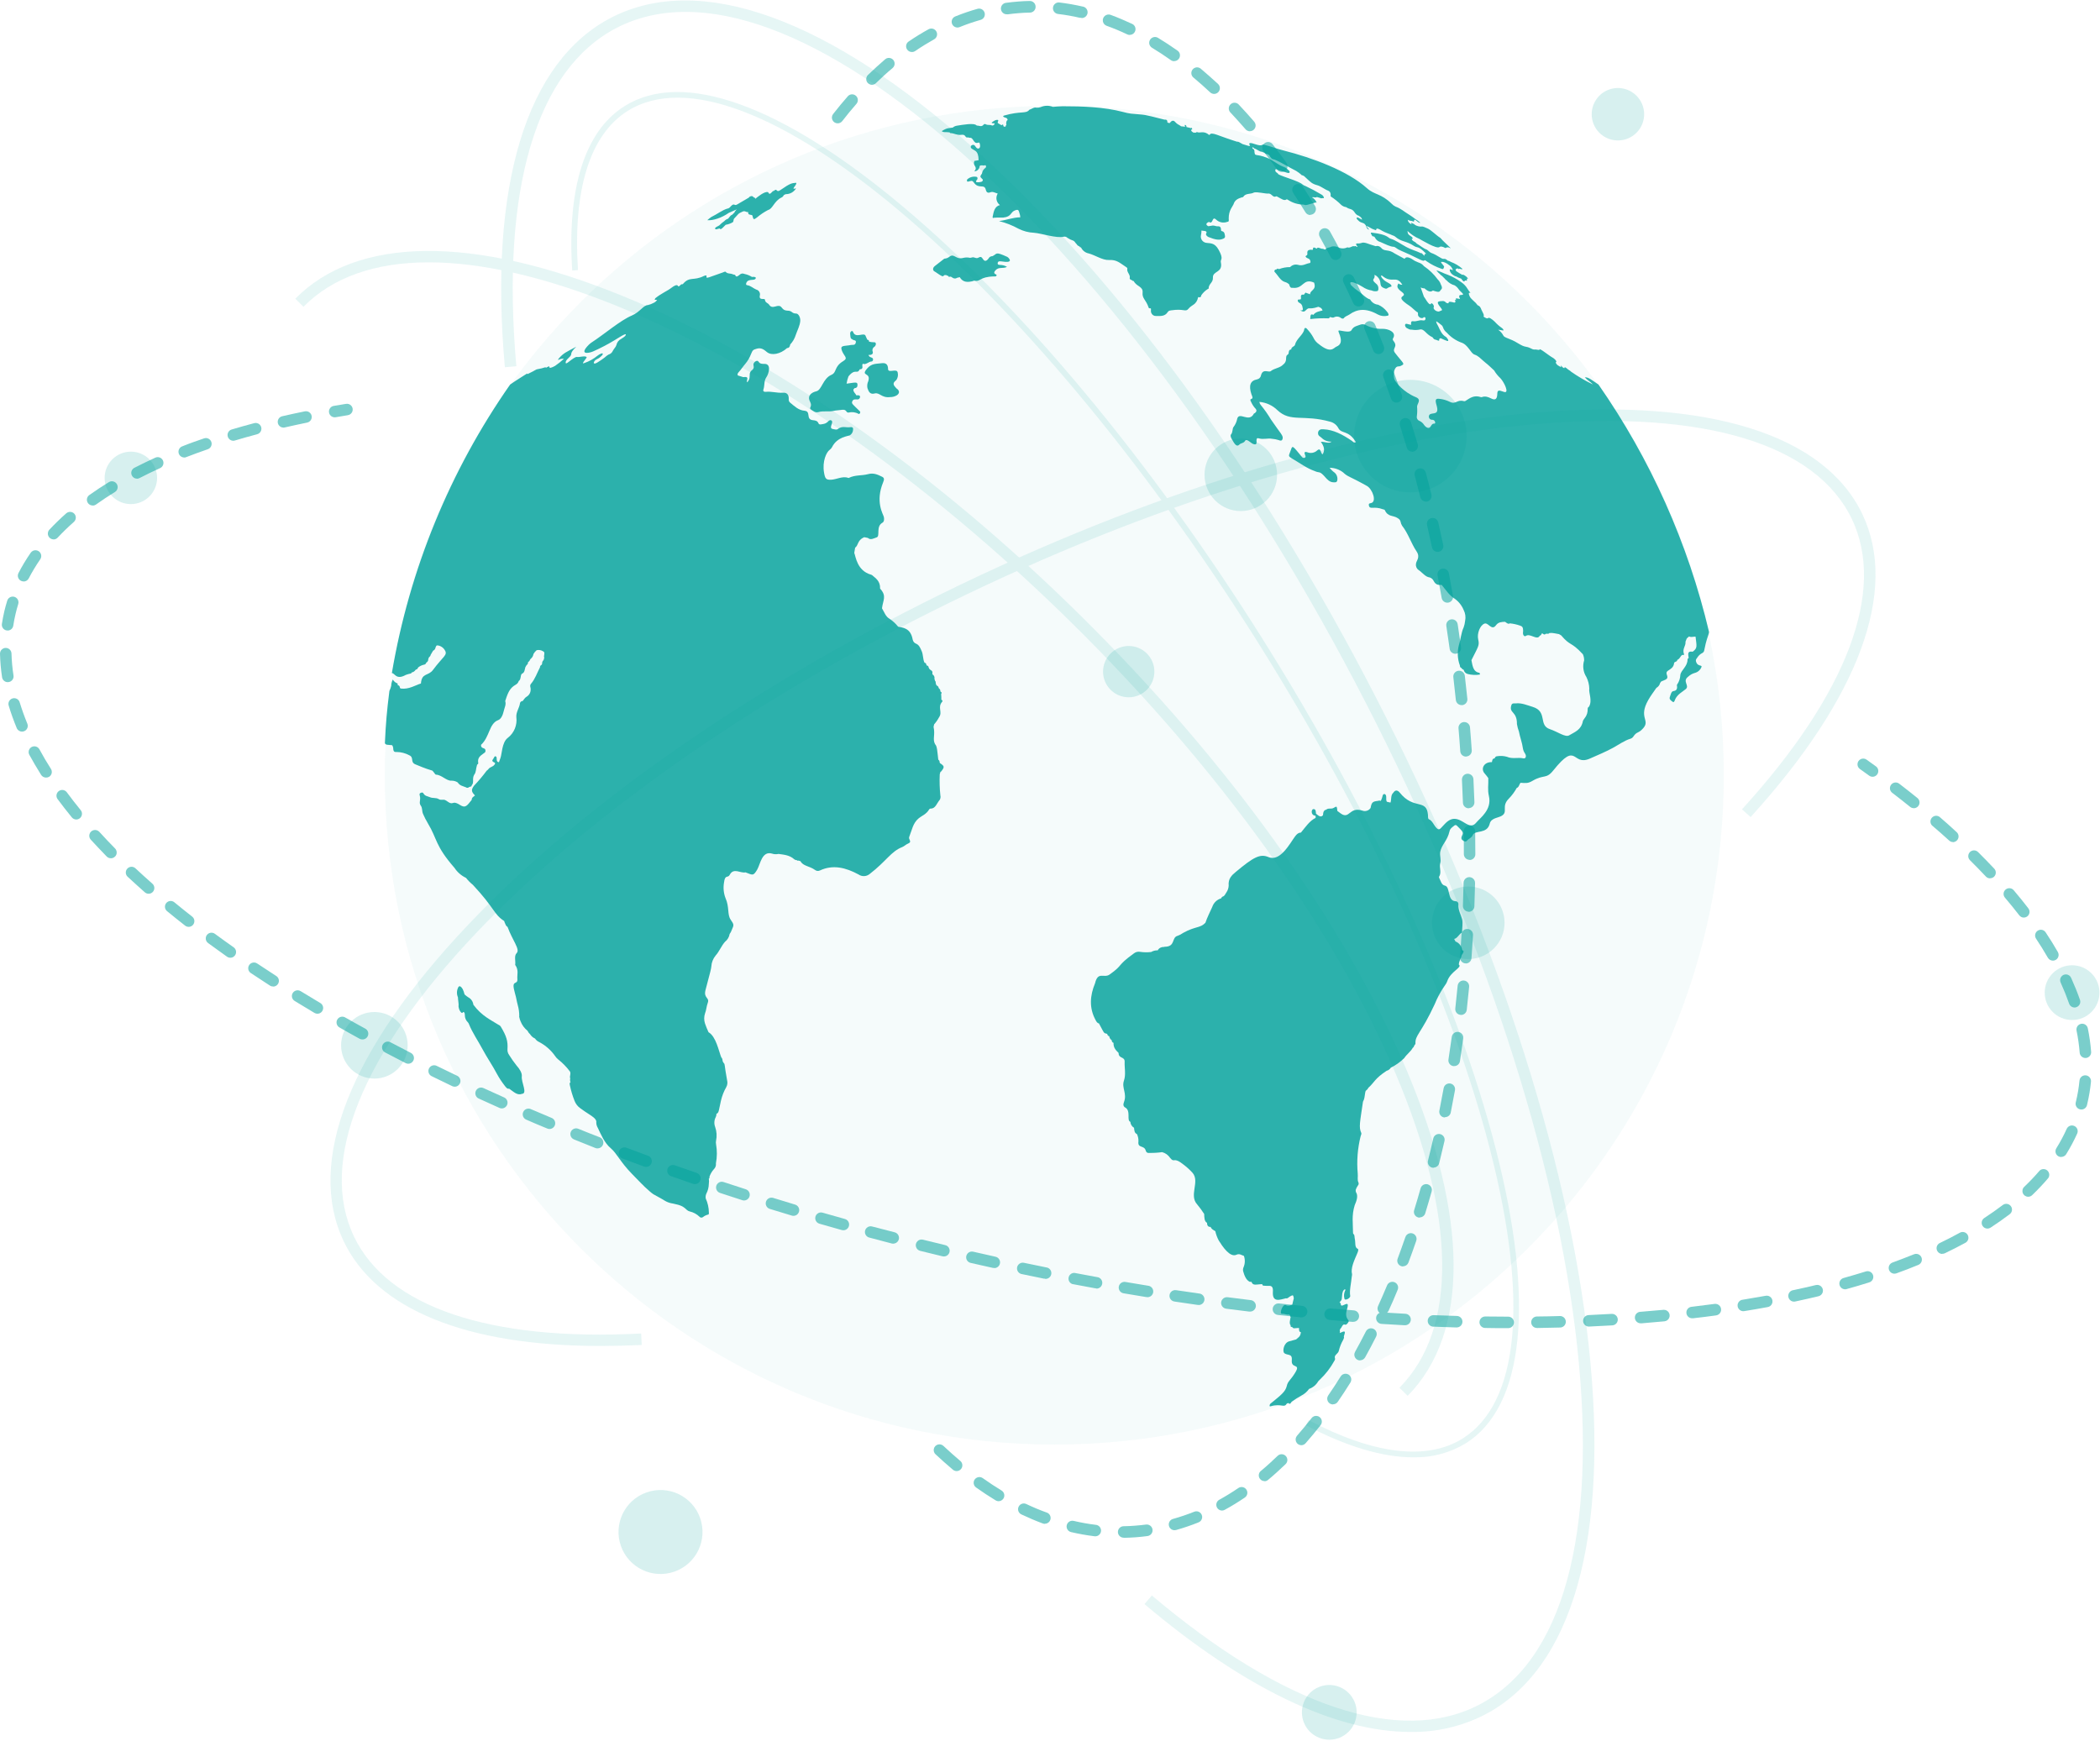 <svg fill="none" height="606" viewBox="0 0 731 606" width="731" xmlns="http://www.w3.org/2000/svg"><g fill="#00A19B"><path d="m367 502.94c128.71 0 233.05-104.34 233.05-233.05s-104.34-233.05-233.05-233.05-233.05 104.34-233.05 233.05 104.34 233.05 233.05 233.05z" opacity=".04"/><g opacity=".82"><path d="m391.86 92.889c.24.16.64.35.56.67-.29 1.25 1.14 2 .83 3.29-.07.31.38.63.74.67.146.208.387.329.64.32 1 2 3.31 1.84 3.1 4-.21 2.16 1.19 2.45 2.11 5.27.1.29.37.26.58.18.037.093.121.158.22.17.05.52-.13 1 .15 1.56.285.638.933 1.036 1.63 1 1.49 0 3.1.2 4.07-1.39.31-.5.78-.51 1.26-.59 4.5-.68 4.91.78 6-.6s2.74-1.22 3.33-4c.52.11 1 .18 1.07-.62.605-.898 1.396-1.656 2.32-2.22.09 0 .25-.08.25-.16 0-1.66 1.58-2 1.49-3.74-.14-2.53 3.58-1.57 2.75-5.45-.21-1 1.13-.9-.76-4.29-1.48-2.66-3-2.15-4.51-2.45-1.183-.286-1.912-1.476-1.63-2.66.12-.518.174-1.049.16-1.58l1.42.19c.13.13.38.29.38.38 0 .38-.46.56-.06 1.12.252.326.603.561 1 .67 1.7.67 3.36 1.17 4.82.48.41-.2.75-.34.63-1s-.14-1.3-.86-1.57c-.19-.06-.51-.12-.51-.37 0-1.79-1-1.27-1.57-1.41-1.65-.42-1-.21-2.87 0-.64-.33-.9-.73-.36-1.2.179-.123.37-.227.57-.31-.196-.313-.531-.514-.9-.54.366.027.699.223.9.53 1.56 1.11 1-2.15 2.46-.83 1.055 1.04 2.624 1.358 4 .81.63 0 .45-.61.44-1.14-.06-2.83 1.48-4.34 1.69-5 .5-1.6 1.73-2 3-2.41.12 0 .29 0 .35-.11.83-1.4 2.62-.85 3.75-1.54 1.09-.31 4.08.47 4.85.36 1.3-.2 1.7 1.58 2.8 1 .23-.12.5.11.79.26 1 .52 2.12 1.39 2.87.8.14-.12.42.07.67.23 1.594 1.022 3.447 1.563 5.34 1.56.81.39 1.11.08 4.22-.76.18.14.33.11.25 0-.304-.745-.859-1.361-1.57-1.74.48-.27 1.32.27 1.66-.15l1.16.34c.36.23.54.06.8.06s.66.16.45-.39c-.178-.4-.494-.723-.89-.91-1.773-1.069-3.603-2.044-5.48-2.92-.34-.106-.658-.272-.94-.49-1.4-1.29-6.9-2.69-8.5-3.61-.25-.6-1.09-.61-1.05-1.38s.65-.19 1.06-.07c2.88.82 3.95 1.47 3.94.62 0-.34-.31-.47-.51-.69-.542-.58-1.234-.999-2-1.21-1.7-.72-3.48-2.21-5.2-2.92-4.43-1.83-4.39-.09-4.59-2.67-.037-.116-.087-.226-.15-.33-.21-.12-.54-.29-.55-.53 0-.39.37-.12.7.21.84.2 1.8 1.17 2.59 1.13l.94.39c.256.281.621.437 1 .43l.64.36c.49 1 1.07 1.53 1.73 1.5 2.51 1 5.12 2.76 7.65 4 .631.384 1.226.822 1.78 1.31.16.24.29.31.38.2l.6.29c2.44 2.25 2.62 2.64 4.7 3.22 1.18.34 2.53 1.46 3.71 1.87.495.207.823.684.84 1.22.013.253.013.507 0 .76 1.343.866 2.59 1.872 3.72 3 .475.401 1.054.658 1.67.74 1.41 1 2 .27 3.14 2.08.312.454.772.786 1.3.94.44.37 1 .54 1.1 1.36-.53-.23-2.05-1.34-1.86-.45.08.34.33.48.56.71.84.87 1.38.68 2.09 1.11.2.26.51.49.61.79.27.9.26.89 1 1.33-.05-.5-.69-.72-.85-1.27.79.15 1.81 1 2.58 1.19l.75.27c0-1.15 1.22-.33 2.07.16 1.33.77 2.4 1 3.64 1.59.29.15.53.12.88.42 2.3 2 3.89 1.45 6.59 3.27 1.26.85 1.44-.22 4.24 2.72l-.26.12c-.37-.12-.32.22-.27.57l-.26-.1c-.176-.25-.393-.469-.64-.65-.13-.24-.17-.2-.2-.13-.062.019-.128.019-.19 0-1.73-.85-3.2-1.13-5.06-2.14s-3.74-2.39-5.39-2.86c-1.13-.32-.91-1.5-6.68-2.15-.23 0-.43 0-.17.49s.37.91.78.81c.11 0 .37.12.52.39.37.799 1.085 1.384 1.94 1.59 1.6.67 3.31 1.63 4.64 1.65.36 0 1.08.66 1.6.93 1.43.74 2.73 1.2 4.11 1.86 3.56 1.71 4.6 2.42 5 1.91.11-.15.46.17.72.35 1.617 1.129 3.389 2.018 5.26 2.64.71.27.62-.38.82-.67.07-.09-.18-.47-.42-.74-.82-.89-.81-1.14-.29-1h.38c.708.191 1.366.532 1.93 1 .662.371 1.158.978 1.39 1.7v.21c-.71-.55-1.46-.6-.77.71.267.433.643.789 1.09 1.03.3.19.61.4.77.33.586.357 1.214.639 1.87.84.54.81 1 1.2 1.15.88s.35-.28.71-.17-.17-1 .5-.69c.1 0-.28-.47-.52-.67-.66-.54-1.21-.88-1.44-.67-.746-.393-1.467-.83-2.16-1.31-.61-1.15.41-.49.33-1l.27.09c.26.25.39.29.38.12.26-.17 1.1.41 1.21 0-1.196-1.053-2.576-1.876-4.07-2.43-.1-.1-.16-.13-.18-.09-.244-.184-.535-.295-.84-.32-.71-.65-1.07-.67-1.38-.62-.89.12-2-1.23-4.43-2.1-.48-.17-1.16-1-1.59-1.17-1-.28-2.29-1.43-3.41-2.05l-.22.05.21-.05c-.61-.78-1-.57-1.58-1.23-.5-.85.52-.09.08-.84-.124-.202-.3-.368-.51-.48-1.06-.72-1.05-.73-1.22-1.87 1.204 1.163 2.606 2.102 4.14 2.77.85.44 6 3.63 7 2.85.42-.35 1.11-.18 2.08.35.43-.23.79-.49 1.88.1-1.39-1.45-2.46-2.26-3.57-3.56l-.14-.12c-1.3-.79-3.18-2.75-4.39-3.24-.79-.33-1.69-.83-2.19-.66-.746.007-1.48-.183-2.13-.55-.32-.33-.56-.48-.71-.45-.51-.34-.91-.53-.52.27-1-.61-1.19-.86-1.37-1.64.86.51 1.22.24 2 .62.52.26-.24-1.41 1.21-.16.52.46.91.68 1.19.56-.579-.505-1.198-.963-1.85-1.37-.59-.43-1.2-.9-1.75-1.23-2.26-1.38-3-2.24-5-3-.523-.236-.992-.577-1.38-1-3.73-3.65-5.89-3-8.54-5.36-6.66-6.05-19.1-10.66-29.08-13.18-2.18-.54-4.52-1.45-6.75-2-.17 0-.39-.14-.48-.06-1.18.94-3.9-1-4.64-.42-.16.11-.17.38.2.64-.13.52-.37.27-2.59-.38-1.26-.66-1.36-.9-2-.85-6.72-2.09-8.76-3.56-9.48-2.4-.08 0-.18.09-.23.05-1.69-1.59-3.33-.55-3.92-.94h-.08c-.22-.09-.4-.07-.49.14h-.9c-.33-.22-.7-.35-.86-.9 0-.09 0-.13.08-.14.65.18.16-1-.07-.52l-1.6-.39c0-.34-.12-.72-.44-.73s-.12.36 0 .63l-1.44-.16c-.64-.53-1.33-.65-2-1.45s-1.29-.55-2 .36l-.74-.21c0-1-.44-1.06-1-1-8.41-2.11-5.83-1.53-11.67-2.1-.92-.119-1.829-.309-2.72-.57-6.74-1.77-14.08-2-21.1-2-1.12 0-2.26.13-3.39.21-1.371-.543-2.903-.511-4.25.09-.465.161-.958.226-1.45.19-.89-.26-1.64.49-2.46.71-1.27 1.58-2.88.32-8.88 2.05-.48.2-.22.4 0 .52.45.3 1.15.11 1.3 1l-.31.28c-.211.45-.254.961-.12 1.44-.185.118-.286.332-.26.55l-.41.11-.39-.22c0-.77-.28-.63-.65-.32-1.17-.67-1.21-.72-1.21-.72-.48-.2.58-1.13-.23-1.16-.54 0-1 .18-2 .95.24.52.82 0 1.09.4-.29.52-.68.76-1.1.57-.64-.28-1.4 0-2-.37-.18-.11-.56-.12-.67 0-.82 1.1-1.58.42-2.35.46-.056-.059-.141-.083-.22-.06-.75-1-5.05-.19-6.74.07-.559.059-1.087.289-1.51.66-1.44.29-1.89 0-3.86 1.24.66.58 1.08.23 2.73.44.1.09.18.26.29.26 1.29 0 2.36.81 3.72.6 1.87-.28 1.17 1.18 2.4.89l.6.15c1.32-.26 1.29 2.3 2.89 1.7.59-.22.59.3.68.73.24 1.26-.62 1.6-1.18 1.08s-.63-1.3-1.53-1c-.222.055-.401.217-.478.433-.076.215-.039.455.098.637 1.34 1.13 2.51.66 2.61 4.2-.14 0-1.37.29-1.5.27v.13c-.65 1.72 1.42 1.8 0 3.5 1.013-.032 1.824-.848 1.85-1.86.62-.53 1.21 0 1.83-.26.36-.17.66.65.13.94-.621.472-1.033 1.168-1.15 1.94-.7 1.05-.71 1.06 0 1.79.14.15.34.23.3.51-.03.303-.267.544-.57.58-.555.161-1.139.195-1.71.1-.22-.58.26-.69.38-1s.08-.76-.27-.83c-1.112-.233-2.27.058-3.14.79-.39.31-.25.94.13.88 1-.15 1.39-.67 2.06.31 1.72 2.47 3.63.28 4.16 2.5.22.94.71 1.25 1.59.89s1.64.22 2.56.45c-.828 1.327-.498 3.069.76 4-1.89.49-2.16 2.31-2.51 4-.07.31 0 .68.43.42 1.52-.12 2.14 0 3.28-.07 3-.31 2.36-1.93 4.19-2.55.9-.31 1.15-.12 1.41 1 .185.469.283.967.29 1.47-2.46 0-4.86 1-7.4 1.3 2.382.603 4.677 1.507 6.83 2.69 1.662.835 3.482 1.308 5.34 1.39 2.64.2 7.91 2 10.35 1.37.477-.104.973.048 1.31.4.644.428 1.344.764 2.08 1 .49.23.71.89 1.15 1.22.22.49.63.6 1 .79 0 .25.15.28.31.21.031.102.116.179.22.2.519 1.039 1.491 1.778 2.63 2 2.23.58 4.79 2.4 7.07 2.29 2.7-.15 3.75 1.02 5.82 2.36z"/><path d="m556.38 133.846c-1.859-1.2-3.55-2.7-4.71-2.45 1.08 1.2 1.721 1.29 2.851 2.47-2.658-1.273-5.206-2.761-7.62-4.45-.164-.177-.353-.328-.56-.45l-.541-.36c-.75-.67-1.239-1-1.209-.49-.06.11-.281 0-.531-.14-.85-.89-.889-.9-.609-.14l-.43-.2c-.6-.37-.871-.41-1.281-1s-.07-.51 0-.61 0-.5-.69-1.09c-.082-.089-.176-.166-.279-.23-1.84-1-5.13-3.91-4.88-2.89-.5.07-1.3-.23-1.8-.12-.315.003-.624-.083-.89-.25-2.49-1.27-1.781-.09-4.911-2-2.65-1.67-4.62-1.77-5-2.65-.421-.805-1.036-1.492-1.79-2 1.65.21 2.051.43 1.82 0-.105-.236-.275-.437-.489-.58-.928-.642-1.777-1.39-2.531-2.23-.94-.88-1.939-1.63-2.349-1.23-.25.24-.78 0-1.571-.55.451-.37-.3-1.48-.7-2.36-.111-.356-.277-.693-.49-1l-.08-.09c-.221-.223-.486-.397-.779-.51-.369-.538-.814-1.019-1.321-1.43-1.32-1.25-1.32-1.24-1.73-2.5.07-.14 0-.41.24-.4.8.39-.23-.58-.6-1.23-.543-.958-1.299-1.78-2.21-2.4-1.451-1.069-3.034-1.946-4.71-2.61-1.61-.53-2.9-1.35-4-1.52.38.486.813.929 1.29 1.32.156.242.378.433.64.55l1 1c.141.244.349.442.6.57.75.846 1.73 1.454 2.82 1.75.538.324.999.76 1.35 1.28.43.71 1.05 1 1.6 1.74 0 .78-2.13-.44-1.07 1.75-1.17-.24-1.72-.51-1.36.36h-.09c-.109-.047-.223-.083-.34-.11.54 1.26-.25 1-.85.83-2.37-.55-.46.91-2.19.21-.252-.343-.636-.564-1.06-.61-1.56.1-2.7 0-1 2.1.73.91.81 1.12.29 1.26s-.67.45-1.27.25c-.438-.102-.829-.348-1.11-.7-.48-.64-.05-.69-.12-1.06-.056-.408-.285-.773-.63-1-.34-.22-.37 0-.42.27h-.42c-.92-.67-1.32-1.77-2-2.63l-1.13-3.23c.408.232.871.35 1.34.34 1.5 1.37 2.31 1.25 2.92.76 1 .3 2.18.79 2.52.09.27-.55 1.11-.62.24-2.23-.212-.657-.583-1.251-1.08-1.73-1.316-1.8-2.933-3.359-4.78-4.61-1.12-1.29-1.55-1-3.19-1.85-1.64-1.13-3-1.76-3.57-.71-1.12-.62-2.25-1.22-3.38-1.83-2.14-1.51-3.14-.73-4.38-1.61-.13-.14-.27-.28-.41-.41-.461-.554-1.211-.775-1.9-.56-2.5-.67-3.94-1.65-5.11-1.06-.423.11-.863.148-1.3.11-.57.08-.55.21.13 1.2h-.28c-.35-.3-.6-.37-.78-.2-1-.29-1.4.74-2.51.36-1.084.535-2.365.49-3.41-.12-.682-.246-1.42-.294-2.13-.14-.59.44-1.57.24-2.05.93-.2.29-.73-.21-1-.17-.54.06-1.23-.46-1.76-.38h-.07v.08l-.29.25c-.59-.33-1.23-.77-1.27.16 0 .49-.47.19-.75.21-.69.06-1.34.21-1.19 1.35.1.72-.51.6-.63 1 .45.91 1.41.46 1.68 1.58.09.4 0 .69-.26.73-1.34.19-2.37 1.11-4 .62-1.002-.283-2.079.018-2.79.78-1.308-.014-2.608.22-3.83.69-.42-.11-.69-.33-.82.07-.34.08-.73.07-.82.55 0 .13 0 .31.08.37 1.18 1.17 2 3.06 3.57 3.5.57.151 1.09.447 1.51.86.16.81.49 1.29 1.14 1.17 3.92.49 3.58-3.52 7.51-1.81.94 2.68-1.39 2.52-1.39 4.06l-1.45-.52-.15-.08-.07.1-.06.18c-.18-.09-.21 0-.15.2l-.37.28c-.82-.2-1.08.26-.89 1.26l-.2.4c-.49 0-1.07-.13-.94.5.084.32.319.578.63.69.559.271.938.812 1 1.43.2.81.34 1.37-.82 1.11 1.17.79 1.61.42 2 0 1.36-1.35.8 0 4.34-1.19.55.23 1.16.31 1.47 1.28-1.16.3-2.42.46-3.2 1.53-1.08-.55-1 .36-1.09 1.46 2.101-.25 4.217-.334 6.33-.25.25 0 .39-.17.45-.43.083.015.168.015.25 0 .46.14.95.28 1.27.06.77-.404 1.707-.309 2.38.24.37.22.77.34 1 .08.5-.7 1.34-.85 2-1.31 2.63-1.88 5.67-2.32 9.82 0 1.067.581 2.315.734 3.49.43.45-.08.33-.76-.31-1.44-.801-1.036-1.85-1.854-3.05-2.38-1.174-.106-2.218-.793-2.78-1.83-1.48-.39-2.86-2.11-4.28-3-.772-.518-1.492-1.111-2.15-1.77-.255-.218-.425-.519-.48-.85-.13-1.2 3.23.58 4.29 1.24.946.653 2.026 1.083 3.16 1.26.524.235 1.101.321 1.67.25.47 0 .66-.3.66-.83.075-.74-.268-1.461-.89-1.87-2-1.68 0-1.3-.5-3-.55-.78-.87-.29 0 0 .2.069.391.16.57.27 2.57 2 .62 3.34 2.58 4.26 1.52.7.91 0 2.61-.41.15 0 .28-.11.15-.4-.24-.56-.73-.69-2-1.46-.69-.43-1.62-1.4-1.58-1.87 0-.21.21-.22.39-.06 3.47 2.92 4.85-.43 7 3.12-.424.036-.848-.085-1.19-.34-.14-.15-.22-.15-.22 0-.61 1-.34 1.64 1.2 2.81 2.81 2.13-3.38.85 2.58 4.77 1 .65 1.89 1.69 2.86 2.35 0-.09.11-.06.17.06s0 .08 0 .11c.19.5-.2.83.42 1.41.323.375.831.534 1.31.41.26-.07.28-.52.89-.16.18.9-.27 1.09-.84 1-1.33-.27-2.14.48-3.47.28-.62-.1-.8.43-.62 1.26-1.09-.11-2.11-.83-2.15.15.061.557.459 1.018 1 1.16.395.274.871.405 1.35.37.863.159 1.748.159 2.61 0 1.74-.55 2.18 1.57 4.64 2.67.35.57.71.84 1.09.82.88.33 1.36.64 1.2-.11.15-.39.41-.53 1-.19.552.278 1.124.515 1.71.71.59.22.66-.29-.15-1.19-.041-.051-.088-.098-.14-.14-1.52-.84-2.08-2.36-2.75-3.76-.28-.56-.75-1.2-.68-1.73.57.343 1.109.734 1.61 1.17.342.212.597.538.72.92.243.755.715 1.416 1.35 1.89 1.35 1.507 3.04 2.67 4.93 3.39 2.541.77 3.331 3.81 4.711 4.23s2.55 1.85 3.81 2.83c1 .76 2 1.78 3 2.68.591 1.013 1.333 1.93 2.199 2.72 1.36 1.47 3.15 5.32 1.32 4.79-1.31-.38-2.21-1-2.39.29-.09.6.181 3.11-2.069 2-2.671-1.35-3.071-.31-3.651-.5-2.42-.81-3.79.31-5.31 1.27-.159.138-.375.19-.58.14-2.53-.72-2.79 1.33-5 .2-1.077-.527-2.237-.865-3.43-1-1.52-.21-1.7.26-1.1 2.31 1.05 3.64-1.57 2.27-2.48 3.2-.25.325-.298.762-.126 1.134s.537.617.946.636c.496-.075.971.229 1.11.71.13.36 0 .65-.23.63-.77-.07-1 .52-1.37 1.08-.46.74-1.34.48-2.17-.56-.37-.62-.912-1.12-1.56-1.44-.718-.221-1.151-.953-1-1.69.145-1.097.168-2.207.07-3.31 0-1.06 1.71-2.43-.46-3.31-4.09-1.67-7-5-7.49-6.37-.4-1.9 0-4.38 1.54-4.33.258-.001.511-.063.74-.18 1.65-.79 1-.61-2-4.52-1.27-1.66 1.23-2-.56-4.19-.48-.58-.06-.92.08-1.28.75-1.86-1.92-2.94-3.84-2.91-1.996.089-3.982-.346-5.76-1.26-.546-.341-1.212-.432-1.83-.25-1.15.46-2.51.59-3.2 1.91-.41.79-1.71.63-4.06.2-.5-.1-.69 0-.36.78 1.14 2.73.86 4.13-.9 4.84-1 .42-1.84 2.52-6.08-.89-.845-.575-1.514-1.375-1.93-2.31-.564-1.035-1.26-1.993-2.07-2.85-.47-.65-1-.62-1.09 0-.22 1.79-2.71 3.25-3.18 5.29-.2.84-1.3.67-1.36 1.74-.79 0-.84.7-.92 1.43l-.28.36c-.6.23-.57 1-.59 1.68-.056.709-.421 1.356-1 1.77-1.19 1.26-3 1.21-4.33 2.29-.7.58-2.77-1.06-3.39 1.47-.123.725-.693 1.292-1.42 1.41-2.29.44-2.93 2.09-1.92 5.16.25.76.78 1.43-.16 1.71-.31.09-.22.51 0 .86.329.774.77 1.496 1.31 2.14.82.8.77 1.28 0 1.89-.09.07-.24.06-.29.15-1.65 3.31-5.05-.8-5.79 1.74-.198 1.057-.639 2.054-1.29 2.91-.45.5-.23 1.89-.88 2.6-.27.28-.1.94.15 1.4 1.09 2 1.82 3.11 2.78 2.11.56-.58 1.47-.4 1.94-1.25.56-1 2 .76 2.84 1.06 2.36.86.12-2.51 2-1.95 1.58.47 3-.13 4.52.14.806.061 1.601.216 2.37.46.52.21 1.06.35 1.31-.3.46-1.25-.65-1.9-4-6.86-1.04-1.754-2.213-3.426-3.51-5-.279-.322-.459-.718-.52-1.14 2.382.201 4.616 1.235 6.31 2.92 4.6 4.29 8.9 1.34 18.42 4 1.214.337 2.229 1.168 2.8 2.29 1.12 2 3.46.52 6.06 4.79-.54.45-1-.15-1.43-.46-3.21-2.2-6.44-3.86-9.77-4-.269-.024-.54-.024-.81 0-.705.069-1.223.694-1.16 1.4 0 .84.69 1.09 1.19 1.53.917.944 2.197 1.443 3.51 1.37-1 .85-2.42-.09-3.74.08 1.25 1.63 1.45 3.07.61 4.35-.7-.3-.56-2.5-1.83-1.42-.916.899-2.279 1.17-3.47.69-.63-.23-1.38-.25-.71 1.1.41.82-.62 1.18-1.15.55-3.22-3.87-3.3-4.24-3.88-2.44-.63 2-1.24 2 .47 3 2.59 1.5 5.1 3.39 7.81 4.32.372.181.765.312 1.17.39 2.06.07 2.87 3.42 5.29 3.53.61 0 1.26.19 1.43-.72.166-.981-.186-1.979-.93-2.64-.665-.471-1.253-1.045-1.74-1.7 1.694.013 3.337.578 4.68 1.61 1.72 1.63 1.9 1.14 8.29 4.71 1.93 1.07 3.61 5.63 1.34 6-.38.06-.78.13-.65.78.32 1.65 1.63.12 4.88 1.35.22.08.57.1.64.25 1.09 2.49 3 1.83 4.42 2.78.54.35.92.56 1.09 1.3.087.493.266.965.53 1.39 2.13 2.67 3.13 6.11 5 8.89 1.49 2.17-.13 3.29-.16 4.39-.149.829.204 1.667.9 2.14 1.29.86 2.34 2.43 3.89 2.6.568.186 1.039.588 1.31 1.12.8 1.61 1.81 1.51 2.84 1.47 1.44 1.73 2.71 3.74 4.52 4.8 1.391.985 2.472 2.344 3.12 3.92.608 1.172.792 2.518.52 3.81-.08.771-.251 1.53-.51 2.26-.86 1.83-1 4.1-1.64 6.1-.637 2.366-.521 4.872.33 7.17 0 .42.15.75.53.86.052.083.112.16.181.23.018.087.084.156.169.18l.44.24c.163.721.721 1.288 1.44 1.46 1.37.345 2.795.41 4.19.19.06-.39-.08-.6-.22-.62-2.23-.37-2.34-2.7-2.709-4.39 2.359-4.73 2.859-5.12 2.359-7.2s.661-5 2.211-5.54c1.35-.45 2.47 2.68 4 .55.78-1.08 1.999-1.14 3.139-1.17.55.39 1.091.93 1.671.54 1.161.114 2.305.362 3.409.74.95.27 1.191.64 1.211 1.87 0 .26-.08.51-.06.77 0 .77.51 1.33 1 1 1.459-1.09 4 1.77 4.869-.12.159-.01.307-.084.41-.204.104-.121.154-.278.14-.436l.41-.1c.42.42.801.5 1.121.1.74 0 .999.1 1.209-.23.83-.06.74-.16 3.39.36l.75.44c3.421 4 3.22 1.91 7.55 6.56.306.678.456 1.416.44 2.16-.607 1.956-.314 4.081.8 5.8.617 1.246.958 2.611 1 4-.29 1.44 1.17 4.14-.12 6.32-.271.126-.444.4-.44.7.09 2.62-1.53 3.53-1.68 4.33-.59 3.08-2.839 3.76-4.779 4.93-1.31.79-4-1.26-6.69-2.15-4.13-1.35-.701-6.16-6-7.76-1.921-.58-3.861-1.44-5.861-1.22-.58.07-1.28-.22-1.56.63-.93 2.89 2 2 1.94 6.57.146.887.377 1.758.69 2.6.37 2 1.13 3.85 1.39 5.87.111.66.371 1.286.76 1.83.56.88.23 1.82-.59 1.64-1.89-.43-3.81.31-5.72-.54-1.131-.323-2.32-.388-3.479-.19-.381.023-.696.304-.76.68-.86.26-.8.4-1 1.37-2.81-.12-4.06 2.4-2.43 4.06.44.45.77 1 1.169 1.49.09 2.51-.309 4 .211 6.24 1.13 4.81-3.091 7.66-4.421 9.27-3 3.66-5.88-4.53-10.66.18-1.82 1.79-2.07 2.75-3.1 1.74s-1.42-2.53-2.69-3.09c-.42-.18-.29-1-.34-1.6-.54-5.66-4.93-1.56-9.81-7.67-.61-.75-1.49-1.16-2.23 0-1 .86-.62 2.32-1 3.46l-1.17-.26-.1-.06c-.37-.57-.13-1.29-.24-1.92-.18-1-1.09-.91-1.22-.16-.142.626-.357 1.234-.64 1.81-.321-.125-.678-.125-1 0-1.86.18-2.23.54-2.56 2.46-.637.972-1.88 1.347-2.95.89-4.53-1.35-4.32 3.18-7.4 1.06-.42-.29-.82-.61-1.22-.91-.16-1.65-.19-1.74-1.19-1.11s-1.89-.06-2.72.69c-.8.11-1.05.9-1.09 1.92l-.43.34c-.82.27-1.35-.41-2-.87-.09-.71 0-1.6-.85-1.61s-1 2 .37 2.25l.34.07v.75c-2.1 1-3.53 3.2-5.12 5.12-.84 0-1.38.46-2 1.27-1.75 2.34-5.16 9-9.29 7.25-2.91-1.24-5.2 0-11.4 5.18-1.38 1.14-2.67 2.33-2.45 4.74-.036.827-.295 1.629-.75 2.32-.42.52-.62 1.34-1.3 1.49-.265.125-.467.352-.56.63-1.468.425-2.632 1.548-3.11 3-.81 1.83-1.74 3.58-2.38 5.51-1.87 1.94-3.39 1.11-7.73 3.51-.58.414-1.212.75-1.88 1-2.31.57-.66 3.81-4.57 3.84-.122.017-.243.047-.36.09-.852-.053-1.658.396-2.06 1.15-.802-.024-1.595.177-2.29.58-1.29.155-2.595.135-3.88-.06-.76-.131-1.541.073-2.14.56-6.19 4.48-3.47 3.82-8.4 7.32-2 1.45-4.07-1.26-5.1 3.06-1.82 4.37-2.08 8.65.17 12.79.31.57.59 1.12 1.21 1.2v.05c2.1 3.89 1.53 3.16 2.85 3.59.03.403.317.739.71.83.067.568.387 1.075.87 1.38-.04.413.221.796.62.91-.09 1.7.84 2.6 1.76 3.51 0 2.11 2.18 1.15 2.11 3.1-.09 2.19.49 4.37-.25 6.56-.88 2.58 1.19 4.4 0 7.49-.33.82-.2 1.5.41 1.83 2.15 1.17.41 4.5 1.82 5 .055.866.539 1.647 1.29 2.08.09.86.11 1.82 1 2.18.394.808.577 1.703.53 2.6-.33 2.48 2 1.16 2.55 3.18.05.273.211.513.444.662.233.15.518.196.786.128 1.495.03 2.99-.061 4.47-.27 1.138.304 2.124 1.016 2.77 2 1.64 2 .95-.64 4.68 2.34 1.145.859 2.203 1.827 3.16 2.89 2.58 3.06-1.37 7.8 1.61 11 .87 1.047 1.675 2.146 2.41 3.29.07 1.23 0 2.55 1 3.1 0 1 .42 1.46 1.23 1.41.34.82 1 1.09 1.65 1.5.248 1.138.656 2.236 1.21 3.26 1.25 2 3.86 6 6.15 4.93 1.05-.51 1.76.17 2.59.4.464 1.303.414 2.733-.14 4-.173.417-.218.877-.13 1.32.47 1.59 1 3.07 2.32 3.72h.59c.48 1.41 1.5.9 3.73.78 0 .48.31.57.67.57.53 0 1 .1 1.56.05 1.14-.1 1.59.47 1.49 2-.28 4 2.52 2.8 4.58 2.31.44.25.92-.38 1.38-.63 1.08-.58 1.1-.58 1.32.64l-.54 2.23c-.79.28-1.55.55-2.17.17-1.12-.7-2.46 3.07-1.42 3s1.51.45 2.42.25c.288.118.482.39.5.7 0 .09 0 .14.11.14-.17 1.08-.59 2.28 0 2.93-.12.58.2.55.58.62.33.67.9.32 2.33.29 0 .74 0 1.45.65 1.45-.14 1.68-1 1.88-1.66 2.55l-2.34.63c-2 .53-2.44 3.45-1.82 4.08 1 1 2.9 0 2.66 2.52-.3 3.1 3.19 1 1.24 4.24-1.68 2.8-2.63 3-3 4.77-.46 2-2.19 3.27-5.2 5.74-.31.26-.69.44-.76.95s.2.39.46.32c3.66-1.05 4.56.75 5.5-.89l.52-.22c.32.11.47.76 1.2-.45 1.069-.783 2.188-1.494 3.35-2.13 1.077-.544 2.004-1.344 2.7-2.33 1.352-.479 2.487-1.426 3.2-2.67.202-.24.423-.464.66-.67 1.939-1.85 3.585-3.984 4.88-6.33.33-.52.36-.75.27-1-.42-1.15 1.17-1.53 1.36-2.66.318-1.307.82-2.563 1.49-3.73.25-.49.39-.92.24-1.19.66-2 .53-2.1-1.43-1.21v-.07c.14-.31.15-.52 0-.61 0-.23.09-.46.14-.69.144-.142.272-.299.38-.47 1.14-2.24 1.15-.29 2.13-1.45.39-.46.64-.83.38-1.15-.67-.8-1.11-1.81-.5-3.81 1.26-4.12-2.11.07-2.17-1.81 0-.37-.23-.53-.43-.51 0 0 .15-.31.16-.32.85-.73.6-1.33.72-2 .008-.583.123-1.159.34-1.7.18-.32.41-.59.66-.61s.19.25 0 .6c-.37.839-.427 1.783-.16 2.66.09.8 2.12-.15 2-1-.33-1.9.34-4.41.54-6.69.063-.276.097-.557.1-.84-.54-2.07.71-4.7 1.81-7.27.29-.67.55-1.43.14-1.59-1.13-.46-.68-2.26-1-3.47-.13-.56 0-1.36-.44-1.65-.18-.11-.17-.42-.18-.7 0-2.95-.52-5.78.59-9.34.74-1.7 1.24-3.32.46-4.52-.12-.18-.08-.54-.12-.81.175-.537.428-1.046.75-1.51.279-.277.369-.692.23-1.06-.48-.81-.15-2.08-.26-3.11-.398-4.359-.06-8.753 1-13 .08-.38.38-.82.23-1.15-.93-2-.44-3.76.59-10.89.56-1 .51-1.57.81-3.33.077-.115.109-.253.09-.39.33-.34.75-.57.95-1.1 2.24-2 2.11-3.12 6.38-5.94.608-.158 1.132-.545 1.46-1.08 1.724-.855 3.3-1.979 4.67-3.33.88-1.37 2.2-2.18 3-3.63.214-.094.36-.297.38-.53.049-.063.086-.134.11-.21.15-.23.43-.52.42-.69-.15-3 1.88-3.36 6.69-13.7.947-2.367 2.172-4.613 3.65-6.69.31-.389.551-.829.71-1.3 1.12-3.46 5.4-4.84 4.05-5.81 0-1.16.79-2.17 1-3.3.6-.88 1-1.44.15-1.75-.141-1.359-1.039-2.521-2.32-3l-.46-.88c1.1-.19 1.67-1.65 2.63-2.16.062-.033.106-.092.12-.16 0-1.54.35-3.24 0-4.57-.44-1.67-1.37-3.06-1.29-5.07.058-.307-.032-.624-.242-.855-.21-.232-.516-.352-.828-.325-2.86-.21-1.67-5-3.6-5.42-1.25-.25-1.44-1.67-2-2.69-.06-.1-.11-.32-.06-.39 1-1.54 0-3.11.42-4.67.38-1.36-.24-2.64 0-4 .51-2.62 2.47-3.79 3.24-7.2.22-1 1-1.4 1.62-1.93.12-.134.291-.21.47-.21.18 0 .351.076.47.21 2 2 2.39 2.29 1.83 3.4-.26.53-.44 1.11 0 1.53s1.19.9 1.69.29c.63-.77 1.58-.92 2.001-1.94.82-1.88 4.999-.23 5.919-4 .47-2 3.06-2 4.19-2.73 2.321-1.42-.33-3.2 2.48-6 1.073-1.105 1.991-2.349 2.73-3.7.78-.2.83-1.28 1.34-1.78 1.69.09 2.48.3 4.12-.67 4.06-2.39 4.731-.46 7.281-3.66 8.38-10.48 6.389-1.34 12.68-4.09 2.709-1.19 5.42-2.32 8-3.71 2.079-1.13 4-2.57 6.2-3.23.416-.136.77-.416 1-.79 1.21-1.82 1.759-.92 3.469-2.94 2.37-2.78-1.8-3.58 1.68-9.72.86-1.53 1.89-2.85 2.83-4.23.657-.372 1.131-.997 1.31-1.73 0 0 .29-.37.28-.37.065-.041.117-.1.15-.17.48-.2 1-.36 1.43-.6 1.69-.87-.539-2.13.83-3.08.93-.65 2-1.12 2.17-2.66.08-.64 1.06-.33 1.11-1.14 1.16-.45 1.2-2 2.13-1.71.17.05.28-.1.21-.27-.71-1.93.681-2.76.521-4.37.59-1.29-.001-.76 1.229-1.81.86.4 1.511 0 2.261.07.44 3.51.67 4-1 5.24-1.49-.2-1.771.25-1.381 2.13-.14.18-.4.32-.4.55 0 2.51-2.28 3.71-2.51 5.41-.046 1.173-.42 2.309-1.079 3.28-.078.073-.121.174-.12.28.23 1.33-.111 1.92-1.241 2.07-.74.1-.92 1.3-1.22 2.07-.299.77.43 1.22.92 1.6s.67-.08.82-.51c.72-2 2.82-3 3.82-3.87 1.42-1.24-1.339-2.73.841-4.32.648-.615 1.438-1.061 2.3-1.3 1.123-.286 2.021-1.128 2.38-2.23-.071-.09-.151-.24-.221-.26-.63-.18-1.259-.25-1.649-1.22-.391-.97.119-1.22.389-1.68.417-.668 1.013-1.205 1.72-1.55 1.071-.61.25-1 2.16-6.54.113-.255.171-.531.171-.81-7.308-30.898-20.38-60.139-38.531-86.19z"/><path d="m253.7 74.109 2.75-1.21c-.27.36-.67.64-.78 1.08l-.86.83c-.35 0-.87.71-1.36 1.33-.51.145-.965.438-1.31.84-.639.44-1.232.942-1.77 1.5-1.42.77-1 .48-1.48 1 .08.75 1.05.11 1.63.06.34.77 1.3-.54 2.09-1.28.893-.134 1.75-.447 2.52-.92.4-.59 0-.82.55-1.38 1.55-1.57 1-1.48 2.92-2.34.84-.32 1.08.35 1.84.2-.12 1.07.71.88 1.29 1.06.25.08.24.54.35.83.25.73.38.79 1.42 0 1.196-1.011 2.501-1.887 3.89-2.61 1.54-.33 2.08-3.06 4.55-4.29.387-.143.698-.44.86-.82.077-.021.139-.077.17-.15l.55-.24c1.415.016 2.737-.698 3.5-1.89 0-.46-.86.45-.77-.17.05-.37.45-.62.62-1 .3-.44.52-.91.16-.89-1.42.12-1.9.11-5.37 2.52-1.6 1.12-1-.88-2.26.27 0 .12-.1.33-.12.43 0-.1.08-.31.12-.43-.58-.1-1.38 1.83-1.91.64l-.2-.22c-1.3-.2-3.44 1.61-4.46 2.42.14-.31.08-.42-.1-.4-.52-.11-.62-.79-1.36-.56-.301.062-.564.242-.73.5-1.38.79-2.74 1.57-4.12 2.41-1 .6-.84-.88-2.35.84-.248.31-.606.511-1 .56-1.67.48-3.8 2.09-5.56 2.92-.498.332-.967.707-1.4 1.12 1.96.17 4.98-.8 7.49-2.56z"/><path d="m181.64 374.706c.13-1.1-.76-2.56-1.85-3.76-.926-1.166-1.784-2.385-2.57-3.65-.422-.577-.625-1.286-.57-2 .19-2.76-.33-4.54-2.3-7.82-.3-.49-.62-.56-1-.79-2.34-1.51-5.64-2.92-8.57-6.88-.127-1.108-.798-2.079-1.79-2.59-.456-.294-.884-.629-1.28-1-.152-.64-.37-1.264-.65-1.86-.59-1-1.21-1.28-1.54-.62-.561 1.091-.601 2.376-.11 3.5 0 1 .33 2.21.21 3.15-.004.161.023.32.08.47.099.608.378 1.172.8 1.62.61.56.51-.3.95-.12.44.44.31.74.36 1.08-.006.949.382 1.858 1.07 2.51.167.191.296.412.38.65 1.17 2.95 3.18 5.83 4.73 8.74s3.51 5.71 5 8.57c.766 1.401 1.642 2.739 2.62 4 .49.67 1.05 1.33 1.54 1.12l.32.16.41.33c.59.32 2.18 2 3.74 1.33 2.17-.03-.24-4.03.02-6.14z"/><path d="m327.18 265.667c-.059-.074-.094-.165-.1-.26.03-.374-.151-.733-.47-.93-.38-3.18-.38-4.66-1.13-5.41 0 .2-.06.45-.06.45s0-.24.06-.45c-.93-1.8.12-3.14-.51-6 .06-.29.13-.59.2-.88.661-.744 1.232-1.563 1.7-2.44 1.35-1.92-.67-3.43 1.14-5.48.18-.2 0-.56-.33-.64 0-.66 0-1.32-.07-2 .27-.4.21-.66-.19-.77-.07-.26-.13-.52-.19-.77h-.05s.05 0 .06-.11h-.09l-.41-.45c-.012-.415-.304-.769-.71-.86-.207-.334-.321-.717-.33-1.11.063-.16-.012-.341-.17-.41-.08-.26-.16-.52-.25-.78.133-.603-.122-1.224-.64-1.56-.071-.058-.106-.15-.09-.24.24-1.5-.86-.88-1.31-2.23.007-.313-.228-.579-.54-.61-.1-.032-.178-.11-.21-.21-.06-.48-.27-.76-.67-.79-.61-1.23-.41-2.77-1-4.07-.48-1.08-.87-2.08-1.86-2.52-.653-.229-1.133-.79-1.26-1.47-.72-4.18-3.63-4.13-5.07-4.48-.873-1.105-1.92-2.061-3.1-2.83-1.23-.72-1.75-2.3-2.51-3.57.33-2.84 1.75-4.25-.66-6.86.09-2.61-1.49-3.57-2.85-4.73-.101-.063-.213-.107-.33-.13-4.87-1.39-5.29-6.3-5.81-7.57l.3-1.81c1.21-.86.71-2.56 3.09-3.63h.24l1.09.22c1 .87 2.05.15 3.08-.19 1.3-.43-.36-3.78 2-5.1.62-.35.66-1.26.5-2-.23-1-3.09-5.25-.23-12.13.39-.93.4-1.48-.36-1.86-1.53-.76-3-1.44-4.88-.93-2.23.6-4.5.21-6.74 1.32-.06 0-.13.06-.17 0-2-.75-4.07.57-6.08.64-1.65.06-2-.4-2.35-2.41-.72-4 .85-7.25 1.94-8 .339-.246.619-.564.82-.93 1.83-3.64 5.57-3.78 6.28-4.17.66-.453 1.056-1.2 1.06-2 .08-.85-.55-.87-1.05-.79-1.42.22-2.76-.56-4.28.65-.49.38-1.09.05-1.63 0-1.76-.24.27-2.21-.51-2.92-.45-.41-1 0-1.4.44-.455.407-1.024.665-1.63.74-2.56.61-.52-1.07-3.44-1.34-2.71-.25-.54-3.09-3-3.3-2.11-.18-3.56-1.66-5.07-2.9-.297-.293-.441-.707-.39-1.12.11-1.84-.92-2.34-2.07-2.26-2.07.16-3.86-.52-5.9-.3-.51.06-1.08-.13-.85-.79.51-1.5.09-3 1.14-4.46.61-.88 1.83-4.52-.78-4.48-.82 0-1.57 0-2-.71-.29-.45-.79-.49-1.35 0-1.17 1.13.33 1.69-.87 2.81-.466.298-.788.776-.89 1.32-.08.95.15 1.91-.89 3-.35-.43.34-1.33-.07-1.68s-.95-.06-1.39-.15c-.467-.177-.945-.327-1.43-.45-.62-.06-.64-.69 0-1.34.81-.87 1.44-1.92 2.21-2.79.853-1.013 1.529-2.163 2-3.4.59-1.46.75-1.51 1.92-1.87 1.65-.52 2.62.32 3.63 1.15 1.59 1.31 4.68.73 7-1.39.61 0 1-.42 1.1-1.25.896-.953 1.56-2.099 1.94-3.35.56-1.62 1.43-3.19 1.56-4.84.09-1.14-.58-2.61-1.46-2.59-1.56 0-1.29-1-3-1-2.58-.15-1.41-2.31-4.18-1.46-1 .3-1.67.19-2.15-.55s-1.39-.69-1.51-1.8c-.08-.68-2.07.42-1.79-1.36.14-.459.083-.956-.158-1.371-.241-.416-.644-.712-1.112-.819-1.07-.47-1.88-1.32-3.08-1.5-.32 0-.6-.24-.31-.88.7-1.53 2.8-.54 3.22-1.46.25-.54-.47-.55-.84-.58-.16 0-.41.11-.51 0-.782-.484-1.646-.823-2.55-1-.572-.289-1.266-.163-1.7.31-.74.62-1.22.83-1.46.17-.11-.3-.6-.2-.87-.35-.76-.4-1.92-.12-2.47-.84-.19-.24-.74.09-1.14.23-1.54.53-3.07 1.08-4.59 1.62-1.89.67-.32-.85-1.34-.61-.18.028-.355.082-.52.16-3.67 1.86-5 0-7.38 2.88-.329-.054-.661.081-.86.35-.39.41-.66.54-.78.29-.32-.67-1.34-.13-2.23.56-1.6 1.25-3.38 1.84-5.7 3.69-.07.18-.14.36-.22.54h.86c-.271.482-.697.859-1.21 1.07-.626.348-1.3.604-2 .76-1.64.08-2.73 2.44-5.6 3.65-4 1.69-9.6 6.51-13.84 9.27-.411.254-.79.556-1.13.9-3.44 3.46-.28 3.08 1.49 2.33 2.627-1.168 5.176-2.504 7.63-4 1.09-.65 4-2.61 3.76-1.78-.19.59-.92.93-1.62 1.42-.847.407-1.454 1.188-1.64 2.11-.22.75-.92 1.35-1.23 2-.277.663-.845 1.162-1.54 1.35-.472.283-.912.618-1.31 1-.801.615-1.636 1.186-2.5 1.71-.72.49-1.58.62-1.22-.17.47-1 1.35-.86 2.31-1.81.27-.27.65-.53.74-.89.13-.59-1-.14-1.9.58-1.328 1.094-2.842 1.941-4.47 2.5-.76.31-.7.05.11-1s.77-1.06.39-1.2c-.83-.31-2.22.25-3.11.1-.54-.09-1.68.77-2.7 1.57s-1.24.83-1.24.34c0-1.14 1.91-1.91 1.94-2.92 0-.61.53-1.4 1.75-2.55-3.56 1.88-4.43 2.24-5.86 3.84-.52.57-.64.87-.23.69.541-.303 1.168-.416 1.78-.32-.96.9-1.99 1.722-3.08 2.46-1.15.62-2.12 1.07-2 .11-.422.154-.83.345-1.22.57 0-.21 0-.29-.25-.18-.765.262-1.551.46-2.35.59-.382.029-.751.156-1.07.37-1 .62-1.83.93-2.74 1.42.11-.44-.23-.16-2.24 1.13s-3 1.93-3.76 2.48c-20.983 30.046-35.047 64.369-41.18 100.5 1-.21 1.41 2.55 4.85.6.561-.205 1.136-.369 1.72-.49.183-.059.327-.199.39-.38.518-.083.974-.386 1.25-.83.061-.065.132-.119.21-.16.357-.065.636-.344.7-.7.601-.494 1.311-.837 2.07-1 .398-.034.726-.328.8-.72.47-.226.746-.722.69-1.24l.29-.68c.298-.163.501-.455.55-.79l.84-1.43c.484-.211.817-.666.87-1.19l.3-.58h.13l.13-.1c1.094.094 2.076.708 2.64 1.65 1.11 1.77-.5 2.06-4.1 6.9-1.65 2.23-3.91.91-4.2 4.73-1.74.5-4.21 2.14-7 1.76l-.31-.22c0-.59-.33-.9-.81-1 .1-.43 0-.67-.36-.69-.548-.268-1.001-.697-1.3-1.23-.361.681-.556 1.439-.57 2.21-.15.609-.361 1.202-.63 1.77-.9 7.18-1.22 10.81-1.57 18.15.2.68 1 .6 2.45.71.27.16.31.51.42.81.06 1.37.29 1.66 1.28 1.58 1.496.021 2.964.401 4.28 1.11 1.85.77.29 2.39 2.16 3.18 7.26 3.06 5.36 1.5 6.53 2.89.21.26.44.71.67.71 2 .07 3.63 2.2 5.37 2.09.774-.013 1.535.199 2.19.61.71 1.15 1.81 1.27 2.81 1.68.356.285.87.255 1.19-.07l.58-.19c.2 0 .28-.13.26-.37 1-1 .06-2.33.92-3.76.69-.86.49-1.81 1-3.49.21-.09.43-.29.39-.53-.35-1.91.79-2.55 1.79-3.32.31-.24.73-.36.74-.91.05-1.41-1.61-.48-1.57-2.1 3.11-2.88 2.76-7.42 6-8.64 1-.36 1.61-1.79 1.9-3.09s.93-2.32.53-3.54c.67-2 1.24-4 2.93-5.23.65-.47 1.46-.69 1.77-1.74.85-.56.52-1.71 1-2.43l.13-.12c.95-.38.93-1.39 1.17-2.24l.45-.77c.33-.198.516-.568.48-.95l.16-.21c.11 0 .18 0 .22-.18.052-.048.092-.106.12-.17.051-.009.095-.04.122-.084s.034-.097.018-.146l.27-.41c.548-.414.908-1.03 1-1.71.29-.502.666-.949 1.11-1.32.766-.174 1.569-.034 2.23.39.92.35.07 1.59.41 2.23-.08.28-.16.55-.23.83-.374.319-.568.801-.52 1.29-.04.127-.097.248-.17.36-.354.146-.582.496-.57.88-1 1.91-1.71 4.08-3.11 5.7-.61.71-.06 1.34-.14 2 .032 1.02-.493 1.977-1.37 2.5-.67.36-1 1.06-1.44 1.57-.44-.13-.85.39-.89.67-.21 1.69-1.41 3.1-1.28 4.88.375 2.78-.77 5.547-3 7.25-2.07 1.56-2 5.8-2.56 7.07-.22.63-.13.4-.49 1.37-.56 0-.81-.42-.79-1.13 0-.39 0-.82-.4-.91s-.47.42-.67.69-.32.5-.46.71c.11.81.85.5 1 1.07-.47 1.27-1.72 1.06-2.36 2-.175.214-.381.403-.61.56-1.351 1.822-2.813 3.559-4.38 5.2-.041.04-.075.088-.1.14-.93 1.29-.85 2 .43 3.25-.46.44-1.13.66-1.15 1.55-1.6 2-2.15 3-4.06 1.78-2.21-1.43-2.34-.44-3.2-.63s-1.38-.88-2.07-1.12-1.39.18-2.17-.31c-.93-.58-2.05-.19-3.06-.66-.79-.36-1.67-.32-2.24-1.32-.28-.49-.73-.29-1.09-.1s-.28.55-.17.93c.44 1.57-.48 2.39.38 3.5.55.7.34 1.91.73 2.78.499 1.162 1.077 2.288 1.73 3.37 3.33 5.54 2.42 7.63 9.23 15.45.988 1.506 2.372 2.71 4 3.48.717.901 1.528 1.723 2.42 2.45 7.73 8.29 7.15 10.15 10.87 12.57.121.399.275.787.46 1.16.124.377.379.697.72.9 1.74 4.74 4.45 7.82 3.18 9.11-1 1-.29 2.79-.52 4.11 1.32 1.87.62 3.3.76 4.89.18 2.16-1.88.36-1.19 3.54.19.91.46 1.82.69 2.73.13.59.25 1.17.37 1.75l.27 1.11c.359 1.262.534 2.568.52 3.88-.06.06-.05.16 0 .27.06.27.13.53.2.79.049.106.089.217.12.33l.15.38c.504 1.285 1.335 2.415 2.41 3.28.218.464.528.879.91 1.22.357.566.853 1.03 1.44 1.35.08.051.168.089.26.11.341.539.836.964 1.42 1.22 2.285 1.192 4.24 2.93 5.69 5.06.264.377.58.714.94 1 1.567 1.233 2.963 2.669 4.15 4.27.34 1-.25 1.43.05 2.38-.098.441-.06.901.11 1.32-.36.09-.33.5-.24 1 .389 1.867.938 3.697 1.64 5.47.39 1.015 1.067 1.895 1.95 2.53 2.48 1.83 3.74 2.43 4.73 3.28.54.46 1 1.07.88 1.61-.011.705.18 1.399.55 2 1 2.1 2.31 5.24 4.42 7 2.28 1.94 3.28 4.73 7.46 9 2 2 4 4.25 6.08 6 .425.387.876.745 1.35 1.07 1.37.81 2.74 1.45 4.12 2.35.855.475 1.791.783 2.76.91 1.5.43 3 .41 4.76 2.18.279.269.624.459 1 .55 1.282.291 2.46.923 3.41 1.83.283.356.79.438 1.17.19.539-.443 1.172-.758 1.85-.92.18 0 .25-.17.27-.38s0-.23 0-.33c-.021-1.692-.395-3.361-1.1-4.9-.091-.547-.025-1.109.19-1.62.562-1.058.867-2.233.89-3.43.092-.627.092-1.263 0-1.89.25 0 .29-.23.2-.56.329-.99.856-1.902 1.55-2.68.557-.528.825-1.291.72-2.05.42-2.192.437-4.442.05-6.64-.086-.412-.086-.838 0-1.25.336-1.596.225-3.253-.32-4.79-.427-1.125-.347-2.379.22-3.44.169-.356.251-.747.24-1.14.56-.15.74-.72.87-1.35.22-1.07.46-2.13.69-3.2.378-1.632.987-3.201 1.81-4.66.441-.752.556-1.651.32-2.49-1-5.51-.71-5.59-1.11-5.88l-.39-.63c-.11-.56-.12-1.12-.51-1.42-.87-2.08-1.8-7.27-4.44-8.76-.462-.977-.869-1.978-1.22-3-.39-1.155-.39-2.406 0-3.56.46-1.13.5-2.49.94-3.63.75-2-1.57-1.54-.75-4.59 1.8-6.69 1.9-7.25 2-8.09.076-1.41.605-2.757 1.51-3.84 1.26-1.38 2-3.4 3.27-4.79.855-.671 1.426-1.638 1.6-2.71.313-.402.553-.856.71-1.34.83-1.86.84-1.87-.38-3.67s-.36-4.31-1.78-7.49c-.651-1.704-.831-3.553-.52-5.35.35-3 1.3-1.46 2-2.74 1.34-2.61 3.84-.42 5.48-.86 2.48.92 2.69 1.43 4.1-1 1.07-1.85 1.62-6.52 5.11-5.53.738.253 1.531.295 2.29.12 1.91.28 3.86.37 5.56 1.94.26.157.557.243.86.25.12.18.26.22.41.11l.81.22c.91 1.76 3.09 1.64 5.05 3.05.494.397 1.176.468 1.74.18 4.51-2.11 9-1 13.42 1.4 1.156.806 2.703.761 3.81-.11 6-4.62 7.42-7.86 11.43-9.44.69-.27 1.28-.92 2-1.2 1.6-.64 0-1.42.41-2.36.9-2.22 1.29-4.75 3.18-6.34 1.24-1.06 2.84-1.54 3.76-3.21.11-.171.298-.276.5-.28 1.69.08 2.16-1.89 3.15-3 .294-.464.385-1.028.25-1.56-.258-2.445-.331-4.905-.22-7.36.07-.27.15-.54.23-.82.114-.062.218-.139.31-.23 1.18-1.52 1.14-1.8-.49-2.88z"/><path d="m312 135.169c-.33-.48-.87-.77-.93-1.48s.63-1 1-1.46c.483-.768.628-1.702.4-2.58-.3-1.5-3.32.4-3.34-1.17 0-2-1.2-2.2-2.44-2-1.6.22-3.25 0-4.78 1.75-2.58 2.95 1.36 1.2.33 4.49-.353.748-.455 1.589-.29 2.4.44 1.34 1 2.28 2.47 1.88 1.79-.49 2.39 1.63 5.45 1.25.825.012 1.636-.21 2.34-.64.84-.62.94-1.26.33-2-.19-.17-.4-.27-.54-.44z"/><path d="m303.89 125.236c.18-1-1.31-.54-1.56-1.66h.6c.57-.1 1.09-.42.85-1.17-.25-.628.008-1.345.6-1.67.7-.55.71-1.71-.19-1.58-.567.01-1.133-.065-1.68-.22 0-.43-.2-.67-.58-.63l-.54-1.16c-.41-1.88-3.53 1-4.45-1.61-.23-.66-1.12-.1-1 .74s0 1.6.67 1.82c.57.58 1.62.12 1.26 1.3-.28.91-1.07.6-1.63.71-2.3.47-3.83 0-3.25 1.78.72 2.16 2.46 2.69.53 3.84-3.31 2-2.12 3.91-4.12 4.78-3 1.31-3.33 5.3-5.25 5.73-1.7.39-3 1.51-2.39 3.13.32.8.89 1.41.24 2.64-.026.173.034.349.16.47.81.54 1.63 1.31 2.7 1 1.87-.53 3.57 0 5.42-.44.77-.18 1.55-.17 2.32-.29s1.56-.26 2.07.55c.146.232.407.366.68.35 1.174-.309 2.421-.151 3.48.44.18.11.46 0 .58-.35s-.06-.49-.21-.65c-2.37-2.36-2.9-2.52-2.51-3.39s1.17-.61 1.83-.62c.85 0 1.27-1.36.35-1.45-.27 0-.55 0-.82 0-.24-.73-1-1-1-2l.43-.5c.57 0 1-.26 1-1.06.09-1.25-.75-.89-3.79-.49.132-.867.353-1.719.66-2.54 2.46-3 2.95-.5 3.91-2.44l.59-.11c.81-.53-.06-1.2.54-1.87.92.58 2-.77 3.05-.77.24 0 .42-.32.48-.62z"/><path d="m351.35 90.167c.64.91-.43 1.09-1.45 1-1.31-.1-2.54-.59-2.62.47s1.4.11 3.26 1.29c-1.55.71-2.82-.1-4 1.17-.59.64-.64 1.11.11 1.43.182.04.297.218.26.4-.23.42-.59.31-.89.31-5.3.14-4.55 2-7 1.47-.1.022-.193.071-.27.14-1.83.47-3.55.57-4.67-1.35-1.17.29-.87.18-1.35.44-.82.14-1.07-.23-1.76-.63-.47.08-.89.18-1-.37h-.1c-.098.043-.209.045-.309.006-.099-.04-.179-.117-.221-.216l.08-.08c-.204.158-.469.213-.72.15-.22.27-.48.47-.74.36-1-.44-1.8-1.17-2.72-1.69-.55-.31-.68-1.19.2-1.86l3.19-2.49c.143-.082.306-.12.47-.11.505-.076.98-.291 1.37-.62 1.77-1.32 2.18 1.15 4.89.39.766-.183 1.564-.183 2.33 0l.6-.12c.81-.35 1.46.55 2.29.06s1.12-.24 1.59.49c.59.93 1.28.75 2-.3.261-.457.755-.731 1.28-.71 1.8-.82.77-1.75 5.2.25.288.18.529.427.7.72z"/></g><g opacity=".52"><path d="m651.83 270.436c-.42-.001-.83-.134-1.17-.38-1.07-.77-2.15-1.55-3.24-2.32-.583-.415-.9-1.108-.832-1.82.068-.711.51-1.333 1.16-1.63s1.409-.225 1.992.19l3.26 2.34c.702.508.996 1.41.73 2.235-.266.824-1.034 1.384-1.9 1.385z"/><path d="m525 462.407c-2.66 0-5.35 0-8-.06-1.105 0-2-.895-2-2 0-1.104.895-2 2-2 2.667.04 5.333.06 8 .06 1.105 0 2 .896 2 2 0 1.105-.895 2-2 2z"/><path d="m535 462.348c-1.105 0-2-.895-2-2s.895-2 2-2c2.69 0 5.35-.09 8-.16 1.105-.03 2.025.84 2.055 1.945s-.84 2.025-1.945 2.055c-2.67.08-5.35.13-8 .17z"/><path d="m507 462.167h-.06c-2.667-.08-5.333-.173-8-.28-1.105-.022-1.982-.936-1.96-2.04.022-1.105.935-1.982 2.04-1.96h.08l8 .27c1.104.014 1.989.92 1.975 2.025-.014 1.104-.921 1.989-2.025 1.975z"/><path d="m553.11 461.857c-1.105.022-2.018-.856-2.04-1.96-.022-1.105.855-2.018 1.96-2.04 2.666-.12 5.333-.26 8-.42.714-.041 1.397.302 1.789.9.393.598.437 1.361.115 2-.321.639-.96 1.059-1.674 1.1-2.667.146-5.334.283-8 .41z"/><path d="m488.89 461.396c-2.66-.15-5.34-.3-8-.47-1.105-.072-1.942-1.025-1.87-2.13s1.025-1.942 2.13-1.87c2.67.18 5.34.33 8 .47 1.105.03 1.975.95 1.945 2.055s-.95 1.975-2.055 1.945z"/><path d="m571.169 460.718c-1.104.044-2.035-.816-2.079-1.92-.045-1.105.815-2.036 1.92-2.08 2.666-.207 5.333-.437 8-.69.714-.066 1.41.254 1.824.84.415.585.485 1.348.185 2s-.925 1.094-1.639 1.16c-2.64.25-5.32.48-8 .7z"/><path d="m470.99 460.218h-.16l-8-.66c-.714-.061-1.342-.498-1.647-1.147-.304-.65-.24-1.412.17-2 .41-.589 1.103-.914 1.817-.853 2.667.226 5.334.443 8 .65.715.027 1.361.433 1.695 1.065s.305 1.394-.075 2c-.381.605-1.055.962-1.77.935z"/><path d="m589.14 458.967c-1.105.064-2.052-.78-2.115-1.885-.064-1.104.78-2.051 1.885-2.115 2.68-.32 5.34-.65 7.92-1 .714-.096 1.426.196 1.867.766.441.571.544 1.333.27 2s-.883 1.138-1.597 1.234c-2.61.36-5.3.7-8 1z"/><path d="m453 458.639h-.2c-2.667-.26-5.333-.537-8-.83-.715-.079-1.333-.533-1.622-1.191s-.205-1.42.22-2c.425-.579 1.127-.888 1.842-.809 2.667.293 5.317.57 7.95.83 1.104.052 1.957.99 1.905 2.095-.053 1.104-.991 1.957-2.095 1.905z"/><path d="m435.06 456.637h-.24c-2.667-.32-5.334-.653-8-1-.715-.091-1.326-.556-1.605-1.221-.278-.664-.181-1.426.255-2 .436-.573 1.145-.87 1.86-.779 2.666.353 5.316.687 7.95 1 1.104.066 1.946 1.015 1.88 2.12s-1.016 1.946-2.12 1.88z"/><path d="m607 456.5c-1.105.085-2.069-.741-2.155-1.845-.086-1.105.74-2.07 1.845-2.155 2.64-.43 5.29-.88 7.86-1.35.718-.168 1.47.074 1.957.628.486.554.629 1.33.37 2.021s-.876 1.183-1.607 1.281c-2.6.48-5.27.94-7.94 1.37-.108.026-.219.043-.33.05z"/><path d="m417.16 454.319h-.28l-8-1.169c-.734-.076-1.367-.549-1.647-1.232-.279-.682-.161-1.463.309-2.032s1.215-.832 1.938-.687c2.666.4 5.306.784 7.92 1.15 1.104.078 1.937 1.036 1.86 2.141-.078 1.104-1.036 1.937-2.14 1.859z"/><path d="m624.71 453.169c-1.104.116-2.094-.686-2.21-1.79-.116-1.105.686-2.094 1.79-2.21 2.62-.56 5.23-1.15 7.78-1.76.699-.177 1.44.035 1.938.557.498.521.677 1.27.469 1.96-.209.69-.773 1.215-1.477 1.373-2.58.62-5.22 1.22-7.87 1.78-.136.045-.277.075-.42.09z"/><path d="m399.28 451.577h-.33c-2.63-.42-5.28-.86-7.93-1.32-1.06-.216-1.757-1.235-1.573-2.3.184-1.066 1.182-1.793 2.253-1.64 2.63.45 5.27.89 7.89 1.31 1.105.085 1.931 1.05 1.845 2.155-.086 1.104-1.05 1.93-2.155 1.845z"/><path d="m642.28 448.876c-1.003.003-1.853-.738-1.987-1.733-.135-.994.489-1.934 1.457-2.197 2.59-.72 5.15-1.48 7.63-2.25.696-.268 1.483-.127 2.042.366.56.494.798 1.257.619 1.981s-.746 1.288-1.471 1.463c-2.51.79-5.12 1.56-7.75 2.29-.187.065-.382.102-.58.11z"/><path d="m381.53 448.519h-.36l-7.91-1.47c-.924-.334-1.469-1.291-1.285-2.256s1.042-1.654 2.025-1.624c2.626.5 5.25.986 7.87 1.46 1.104.096 1.921 1.07 1.825 2.175-.097 1.104-1.071 1.921-2.175 1.825z"/><path d="m363.77 445.168c-.133.014-.267.014-.4 0l-7.86-1.62c-1.031-.27-1.669-1.302-1.45-2.345.218-1.043 1.217-1.732 2.27-1.565 2.62.55 5.23 1.08 7.83 1.61 1.104.108 1.912 1.09 1.805 2.195-.108 1.104-1.091 1.913-2.195 1.805z"/><path d="m659.44 443.448c-.97-.002-1.8-.699-1.967-1.655-.168-.956.375-1.894 1.287-2.225 2.52-.92 5-1.88 7.41-2.85.668-.307 1.451-.223 2.038.219.588.442.885 1.171.775 1.898-.111.727-.611 1.334-1.303 1.583-2.44 1-5 2-7.56 2.91-.218.075-.448.113-.68.11z"/><path d="m346.13 441.449c-.143.014-.287.014-.43 0-2.613-.574-5.223-1.16-7.83-1.76-1.077-.246-1.751-1.318-1.505-2.395s1.318-1.751 2.395-1.505c2.61.6 5.21 1.18 7.8 1.76.99.225 1.654 1.157 1.544 2.166-.11 1.01-.959 1.776-1.974 1.784z"/><path d="m328.55 437.446c-.155-.002-.309-.018-.46-.05-2.62-.63-5.22-1.26-7.81-1.91-.693-.178-1.238-.713-1.43-1.403-.192-.689-.002-1.429.5-1.94.501-.511 1.237-.715 1.93-.537l7.78 1.9c.976.245 1.619 1.177 1.5 2.177s-.963 1.755-1.97 1.763z"/><path d="m676.1 436.568c-.93-.005-1.734-.651-1.939-1.558s.242-1.836 1.079-2.242c2.42-1.16 4.79-2.37 7-3.6.972-.527 2.187-.167 2.715.805.527.972.167 2.188-.805 2.715-2.31 1.26-4.75 2.5-7.24 3.69-.258.099-.534.143-.81.13z"/><path d="m311 433.017c-.169 0-.337-.02-.5-.06-2.61-.67-5.2-1.36-7.78-2.05-.741-.13-1.346-.666-1.566-1.385-.22-.72-.018-1.502.524-2.024.542-.523 1.331-.697 2.042-.451 2.566.667 5.146 1.333 7.74 2 .963.261 1.586 1.193 1.46 2.183-.126.989-.962 1.735-1.96 1.747z"/><path d="m293.57 428.328c-.182.001-.364-.022-.54-.07l-7.74-2.2c-.71-.177-1.268-.728-1.452-1.437s.033-1.462.567-1.963 1.3-.67 1.995-.44c2.56.74 5.13 1.46 7.7 2.18.968.263 1.592 1.203 1.458 2.197s-.984 1.736-1.988 1.733z"/><path d="m691.82 427.746c-.678.001-1.31-.342-1.68-.91-.291-.444-.393-.986-.284-1.505.109-.52.42-.975.864-1.265 2.25-1.46 4.41-3 6.44-4.53.881-.668 2.137-.496 2.805.385s.496 2.137-.385 2.805c-2.1 1.6-4.35 3.18-6.67 4.69-.312.206-.676.32-1.05.33z"/><path d="m276.23 423.308c-.196.003-.392-.024-.58-.08-2.58-.77-5.14-1.56-7.69-2.34-1.057-.326-1.651-1.448-1.325-2.505.326-1.058 1.448-1.651 2.505-1.325 2.54.793 5.094 1.573 7.66 2.34.94.292 1.529 1.224 1.387 2.199-.143.974-.972 1.7-1.957 1.711z"/><path d="m259 417.957c-.208 0-.414-.034-.61-.1-2.56-.82-5.107-1.65-7.64-2.49-.724-.185-1.284-.759-1.452-1.486-.169-.728.082-1.489.651-1.973.568-.485 1.359-.613 2.051-.331l7.61 2.48c.931.306 1.503 1.241 1.351 2.209-.151.968-.981 1.684-1.961 1.691z"/><path d="m706 416.656c-.819.001-1.556-.497-1.86-1.257s-.114-1.629.48-2.193c1.89-1.792 3.686-3.681 5.38-5.66.75-.676 1.886-.688 2.649-.026.763.661.914 1.788.351 2.626-1.784 2.095-3.673 4.098-5.66 6-.356.318-.813.499-1.29.51z"/><path d="m241.89 412.269c-.221-.003-.441-.041-.65-.11-2.54-.87-5.08-1.76-7.59-2.65-.697-.22-1.219-.802-1.361-1.519-.142-.716.118-1.454.678-1.922.561-.469 1.332-.595 2.013-.329 2.513.886 5.033 1.766 7.56 2.64.922.319 1.479 1.257 1.318 2.219-.161.963-.993 1.669-1.968 1.671z"/><path d="m224.89 406.269c-.235-.001-.468-.041-.69-.12-2.53-.93-5-1.86-7.54-2.81-1.033-.392-1.552-1.547-1.16-2.58.392-1.032 1.547-1.552 2.58-1.16 2.48.94 4.98 1.87 7.5 2.79.914.332 1.457 1.273 1.287 2.231-.171.957-1.005 1.653-1.977 1.649z"/><path d="m717.5 402.829c-.374.002-.741-.102-1.06-.3-.934-.583-1.22-1.813-.64-2.75 1.364-2.19 2.58-4.468 3.64-6.82.474-.966 1.629-1.384 2.612-.945s1.442 1.577 1.039 2.575c-1.133 2.518-2.432 4.957-3.89 7.3-.378.574-1.024.914-1.711.9z"/><path d="m208 399.839c-.25-.002-.497-.049-.73-.14-2.513-.98-5.007-1.98-7.48-3-.663-.268-1.132-.869-1.231-1.577-.1-.708.186-1.415.75-1.855.563-.44 1.318-.546 1.981-.278 2.46 1 4.94 2 7.44 2.95.907.344 1.436 1.289 1.256 2.241-.179.953-1.017 1.64-1.986 1.629z"/><path d="m191.26 393.067c-.265.001-.527-.053-.77-.16-2.49-1-5-2.08-7.41-3.14-.961-.468-1.384-1.608-.962-2.589.423-.981 1.542-1.457 2.542-1.081 2.44 1.047 4.897 2.087 7.37 3.12.885.364 1.389 1.304 1.201 2.242-.187.939-1.014 1.613-1.971 1.608z"/><path d="m724.51 386.289c-.162 0-.323-.02-.48-.06-.517-.125-.962-.451-1.237-.905-.276-.454-.36-.999-.233-1.515l.11-.45c.561-2.359.959-4.755 1.19-7.17.069-.714.515-1.337 1.168-1.634.654-.297 1.416-.223 2 .195.584.417.901 1.115.832 1.829-.251 2.593-.679 5.166-1.28 7.7l-.11.48c-.219.904-1.031 1.538-1.96 1.53z"/><path d="m174.68 385.907c-.279.001-.554-.057-.81-.17-2.46-1.1-4.91-2.21-7.33-3.32-.949-.491-1.344-1.641-.898-2.612.447-.971 1.578-1.419 2.568-1.018l7.29 3.3c.855.39 1.324 1.322 1.127 2.24-.198.918-1.007 1.576-1.947 1.58z"/><path d="m158.29 378.348c-.297.001-.591-.064-.86-.19-2.44-1.167-4.854-2.337-7.24-3.51-.956-.505-1.338-1.678-.862-2.649s1.637-1.388 2.622-.941c2.38 1.166 4.78 2.33 7.2 3.49.837.405 1.284 1.334 1.079 2.241-.206.907-1.009 1.553-1.939 1.559z"/><path d="m142.1 370.346c-.317 0-.629-.075-.91-.22-2.4-1.233-4.78-2.47-7.14-3.71-.978-.516-1.352-1.727-.835-2.705.516-.977 1.727-1.351 2.705-.835 2.34 1.24 4.703 2.47 7.09 3.69.822.422 1.248 1.351 1.032 2.249-.216.897-1.019 1.531-1.942 1.531z"/><path d="m725.93 368.349c-1.045.003-1.917-.799-2-1.841-.205-2.583-.569-5.151-1.09-7.69-.221-1.082.477-2.139 1.56-2.36 1.082-.22 2.139.478 2.36 1.56.556 2.7.94 5.432 1.15 8.18.041.53-.13 1.054-.475 1.457s-.836.653-1.365.694z"/><path d="m126.15 361.888c-.35.008-.696-.078-1-.25-2.37-1.3-4.72-2.61-7-3.93-.961-.552-1.292-1.779-.74-2.74s1.779-1.292 2.74-.74c2.29 1.31 4.62 2.61 7 3.9.815.439 1.222 1.38.984 2.275-.238.894-1.059 1.509-1.984 1.485z"/><path d="m110.47 352.938c-.352-.003-.697-.1-1-.28-2.327-1.38-4.623-2.766-6.89-4.16-.621-.368-.996-1.041-.981-1.763s.418-1.379 1.054-1.72c.637-.342 1.407-.313 2.017.073 2.253 1.38 4.533 2.757 6.84 4.13.771.458 1.144 1.373.911 2.24-.233.866-1.014 1.471-1.911 1.48z"/><path d="m722.14 350.767c-.854-.001-1.613-.543-1.89-1.35-.84-2.39-1.82-4.84-2.92-7.27-.331-.656-.276-1.44.143-2.043.42-.603 1.136-.928 1.866-.846.729.082 1.356.558 1.631 1.239 1.15 2.54 2.18 5.1 3.06 7.61.359 1.041-.191 2.176-1.23 2.54-.21.085-.434.133-.66.14z"/><path d="m95.14 343.446c-.399.023-.796-.074-1.14-.28-2.27-1.46-4.53-2.94-6.74-4.42-.895-.624-1.125-1.85-.517-2.756.608-.906 1.831-1.157 2.747-.564 2.18 1.46 4.43 2.93 6.68 4.38.746.482 1.085 1.397.833 2.248-.252.851-1.035 1.434-1.923 1.432z"/><path d="m714.6 334.45c-.717.002-1.381-.379-1.74-1-1.27-2.21-2.67-4.47-4.16-6.71-.556-.918-.289-2.11.604-2.703.894-.593 2.097-.376 2.726.493 1.54 2.31 3 4.64 4.3 6.93.357.618.357 1.38 0 1.999-.356.618-1.016 1-1.73 1.001z"/><path d="m80.17 333.448c-.412-.001-.814-.131-1.15-.37-2.2-1.55-4.4-3.14-6.54-4.71-.6-.414-.927-1.122-.854-1.847.073-.725.535-1.353 1.206-1.639.671-.285 1.444-.183 2.018.266 2.12 1.56 4.29 3.13 6.47 4.66.717.501 1.026 1.409.762 2.243s-1.038 1.4-1.912 1.397z"/><path d="m65.67 322.689c-.445.001-.878-.147-1.23-.42-2.15-1.68-4.27-3.38-6.3-5.05-.848-.703-.968-1.959-.268-2.81.699-.85 1.955-.976 2.808-.28 2 1.65 4.1 3.33 6.22 5 .667.527.929 1.418.652 2.222-.277.803-1.032 1.344-1.882 1.348z"/><path d="m704.5 319.466c-.622.002-1.21-.287-1.59-.78-1.57-2-3.24-4.11-5-6.16-.715-.842-.612-2.105.23-2.82.843-.715 2.105-.612 2.82.23 1.78 2.1 3.5 4.22 5.1 6.31.465.603.546 1.418.211 2.101s-1.029 1.117-1.791 1.119z"/><path d="m51.74 311.169c-.486 0-.955-.178-1.32-.5-2-1.79-4.06-3.62-6-5.43-.806-.756-.847-2.023-.09-2.83.757-.806 2.024-.846 2.83-.09 1.9 1.78 3.88 3.58 5.89 5.35.827.73.908 1.991.18 2.82-.377.429-.919.677-1.49.68z"/><path d="m692.74 305.808c-.553.001-1.081-.227-1.46-.63-1.78-1.89-3.64-3.8-5.55-5.69-.509-.501-.712-1.237-.532-1.929.181-.692.716-1.235 1.405-1.425.69-.19 1.428.003 1.937.504 1.94 1.93 3.85 3.88 5.65 5.8.751.805.711 2.065-.09 2.82-.362.327-.833.505-1.32.5z"/><path d="m38.58 298.809c-.538 0-1.053-.216-1.43-.6-1.92-2-3.79-3.94-5.56-5.88-.482-.536-.642-1.289-.419-1.974.223-.686.795-1.2 1.5-1.35.705-.15 1.437.088 1.919.624 1.73 1.91 3.57 3.85 5.46 5.77.571.574.739 1.436.426 2.183-.313.747-1.046 1.232-1.856 1.227z"/><path d="m679.86 293.177c-.499.001-.981-.184-1.35-.52-1.91-1.74-3.91-3.52-6-5.28-.693-.749-.71-1.9-.04-2.67s1.812-.912 2.65-.33c2.08 1.79 4.11 3.59 6 5.36.605.558.806 1.429.508 2.195-.298.767-1.035 1.273-1.858 1.275z"/><path d="m26.561 285.317c-.6.002-1.169-.266-1.55-.73-1.75-2.14-3.43-4.3-5-6.42-.614-.889-.41-2.106.46-2.747.871-.64 2.093-.473 2.76.377 1.52 2.06 3.15 4.17 4.86 6.26.694.857.565 2.114-.29 2.81-.351.286-.788.445-1.24.45z"/><path d="m666.18 281.377c-.454-.001-.895-.156-1.25-.44-2-1.63-4.14-3.29-6.27-4.92-.878-.671-1.046-1.927-.375-2.805s1.927-1.046 2.805-.375c2.16 1.66 4.3 3.33 6.35 5 .655.534.904 1.422.621 2.219-.283.796-1.036 1.329-1.881 1.331z"/><path d="m16 270.719c-.688-.002-1.326-.357-1.69-.94-1.47-2.34-2.85-4.71-4.11-7-.338-.631-.313-1.394.064-2.001.377-.608 1.05-.968 1.765-.945s1.363.425 1.701 1.056c1.21 2.25 2.54 4.53 4 6.8.283.449.376.993.257 1.51-.118.518-.437.968-.887 1.25-.333.194-.715.288-1.1.27z"/><path d="m7.67 254.719c-.811 0-1.542-.49-1.85-1.24-1.06-2.58-2-5.17-2.76-7.71-.26-.697-.112-1.481.386-2.035s1.261-.786 1.982-.602 1.281.753 1.452 1.477c.74 2.41 1.62 4.88 2.64 7.35.253.617.183 1.32-.189 1.874s-.994.886-1.661.886z"/><path d="m2.72 237.498c-.997.011-1.85-.714-2-1.7-.411-2.722-.652-5.468-.72-8.22 0-1.105.895-2 2-2 1.085 0 1.973.865 2 1.95.07 2.559.304 5.111.7 7.64.086.531-.046 1.075-.366 1.508-.32.432-.801.718-1.334.792z"/><path d="m2.64 219.497c-.103.01-.207.01-.31 0-1.09-.169-1.838-1.19-1.67-2.28.23-1.49.52-3 .86-4.46.29-1.21.63-2.44 1-3.64.211-.684.771-1.204 1.468-1.364.698-.159 1.428.066 1.915.59.487.525.657 1.27.447 1.954-.35 1.11-.65 2.25-.92 3.39-.33 1.36-.6 2.75-.81 4.14-.148.978-.99 1.701-1.98 1.7z"/><path d="m8.21 202.429c-.32.001-.635-.074-.92-.22-.979-.506-1.364-1.709-.86-2.69 1.269-2.453 2.695-4.821 4.27-7.09.413-.589 1.108-.914 1.825-.851.717.062 1.346.503 1.65 1.155s.237 1.417-.175 2.006c-1.473 2.126-2.809 4.344-4 6.64-.346.668-1.038 1.085-1.79 1.08z"/><path d="m18.65 187.788c-.796.002-1.517-.469-1.836-1.198s-.175-1.578.366-2.162c1.82-1.95 3.8-3.87 5.89-5.72.536-.473 1.284-.625 1.962-.397.678.227 1.183.799 1.325 1.5.142.701-.101 1.424-.636 1.897-2 1.76-3.88 3.59-5.61 5.44-.372.418-.901.661-1.46.67z"/><path d="m32.26 175.988c-.872.005-1.647-.556-1.915-1.387-.268-.83.034-1.738.745-2.243 2.16-1.54 4.44-3.05 6.81-4.5.95-.58 2.19-.28 2.77.67s.28 2.19-.67 2.77c-2.29 1.4-4.5 2.87-6.57 4.35-.342.243-.751.372-1.17.37z"/><path d="m47.681 166.647c-.918-.005-1.714-.634-1.932-1.526s.2-1.817 1.012-2.244c2.35-1.21 4.81-2.4 7.31-3.54 1.005-.459 2.192-.015 2.65.99s.015 2.191-.99 2.65c-2.45 1.11-4.85 2.27-7.13 3.45-.282.156-.598.242-.92.25z"/><path d="m64.14 159.276c-.968.005-1.8-.683-1.977-1.634-.177-.951.352-1.893 1.257-2.236 2.45-1 5-1.89 7.6-2.78 1.044-.362 2.183.191 2.545 1.235.362 1.044-.191 2.183-1.235 2.545-2.55.88-5.06 1.8-7.46 2.73-.229.106-.478.164-.73.17z"/><path d="m81.22 153.448c-.997.005-1.846-.726-1.989-1.712-.143-.987.462-1.929 1.419-2.208 2.52-.75 5.13-1.48 7.78-2.19.702-.21 1.462-.02 1.982.496s.716 1.276.511 1.979-.778 1.238-1.494 1.395c-2.61.69-5.19 1.42-7.67 2.16-.175.058-.356.095-.54.11z"/><path d="m98.68 148.868c-1.019.003-1.877-.761-1.993-1.773-.115-1.013.549-1.95 1.543-2.177 2.58-.59 5.23-1.17 7.89-1.71.7-.143 1.423.099 1.897.634s.626 1.282.4 1.96-.797 1.183-1.497 1.326c-2.63.54-5.25 1.1-7.79 1.69-.147.041-.298.067-.45.08z"/><path d="m116.68 145.287c-.714.061-1.407-.264-1.817-.853-.41-.588-.475-1.351-.17-2s.933-1.086 1.647-1.147c1.333-.234 2.667-.454 4-.66.724-.163 1.479.088 1.961.653.482.564.611 1.349.336 2.039-.275.689-.909 1.17-1.647 1.248l-3.93.66c-.124.032-.252.052-.38.06z"/><path d="m391.14 535.367c-1.105 0-2-.896-2-2 0-1.105.895-2 2-2 1.31 0 2.64-.09 4-.19s2.52-.23 3.79-.39c.714-.095 1.425.199 1.864.77.439.572.54 1.334.265 2s-.885 1.135-1.599 1.23c-1.35.18-2.7.32-4 .42s-2.8.17-4.19.2z"/><path d="m381.14 534.849h-.24c-2.717-.337-5.414-.818-8.08-1.44-.697-.162-1.254-.684-1.461-1.369-.208-.684-.034-1.428.455-1.95s1.219-.743 1.916-.581c2.526.598 5.083 1.055 7.66 1.37 1.104.069 1.944 1.021 1.875 2.125-.069 1.105-1.021 1.944-2.125 1.875z"/><path d="m408.86 532.756c-1.006.008-1.861-.732-1.997-1.727-.137-.996.486-1.939 1.457-2.203 2.493-.696 4.947-1.527 7.35-2.49.668-.293 1.442-.199 2.021.245.579.445.869 1.169.759 1.89-.111.721-.605 1.325-1.29 1.575-2.538 1.017-5.129 1.898-7.76 2.64-.17.045-.345.069-.52.07z"/><path d="m363.7 530.55c-.235-.005-.469-.049-.69-.13-2.51-.93-5-2-7.53-3.19-.968-.491-1.368-1.665-.901-2.645s1.63-1.408 2.621-.965c2.39 1.13 4.81 2.16 7.2 3 .916.332 1.459 1.276 1.286 2.235s-1.011 1.653-1.986 1.645z"/><path d="m425.42 525.909c-.918.015-1.728-.598-1.965-1.485-.236-.887.162-1.821.965-2.265 2.24-1.23 4.47-2.61 6.65-4.09.914-.622 2.159-.384 2.78.53s.384 2.158-.53 2.78c-2.28 1.55-4.62 3-7 4.28-.27.15-.571.236-.88.25z"/><path d="m347.56 522.657c-.354-.01-.699-.114-1-.3-2.27-1.38-4.56-2.891-6.8-4.481-.583-.414-.9-1.108-.832-1.819.068-.712.51-1.333 1.16-1.63s1.409-.225 1.992.189c2.16 1.54 4.37 3.001 6.56 4.331.453.275.779.72.905 1.236.125.515.041 1.06-.235 1.514-.367.602-1.025.967-1.73.96z"/><path d="m440.19 515.657c-.846.006-1.604-.521-1.893-1.315-.29-.795-.048-1.686.603-2.225 2-1.64 3.93-3.41 5.83-5.25.792-.771 2.059-.753 2.83.04.77.792.752 2.059-.04 2.83-2 1.91-4 3.75-6.05 5.45-.346.315-.792.499-1.26.52z"/><path d="m333 512.167c-.472.001-.929-.166-1.29-.47-2-1.7-4.07-3.51-6.06-5.38-.522-.489-.743-1.22-.58-1.916.163-.697.686-1.253 1.37-1.46.685-.207 1.428-.033 1.95.456 1.94 1.82 3.92 3.58 5.89 5.24.641.541.878 1.424.592 2.212-.286.789-1.034 1.315-1.872 1.318z"/><path d="m453 503.168c-.785-.001-1.496-.461-1.82-1.176-.323-.716-.198-1.554.32-2.144 1.69-1.93 3.39-4 5-6.06.427-.602 1.152-.92 1.884-.827s1.354.582 1.617 1.272.124 1.468-.361 2.025c-1.69 2.16-3.44 4.25-5.18 6.23-.369.421-.899.668-1.46.68z"/><path d="m464 488.969c-.746.002-1.431-.41-1.777-1.07-.347-.66-.298-1.458.127-2.07 1.47-2.13 2.92-4.36 4.33-6.61.377-.607 1.049-.968 1.764-.945.714.023 1.362.425 1.7 1.055.337.63.313 1.393-.064 2-1.44 2.31-2.93 4.59-4.44 6.77-.367.503-.948.806-1.57.82z"/><path d="m473.44 473.648c-.716.003-1.379-.377-1.738-.997-.36-.619-.36-1.383-.002-2.003 1.26-2.27 2.5-4.63 3.71-7 .298-.679.947-1.137 1.687-1.19.739-.053 1.447.307 1.84.936.393.628.405 1.423.033 2.064-1.22 2.42-2.49 4.82-3.78 7.13-.346.607-.982.989-1.68 1.01z"/><path d="m481.51 457.566c-.68 0-1.314-.345-1.682-.918-.368-.572-.42-1.292-.138-1.912 1.08-2.36 2.14-4.81 3.17-7.28.445-.987 1.595-1.441 2.594-1.024s1.485 1.554 1.096 2.564c-1 2.51-2.12 5-3.21 7.4-.33.674-1.01 1.107-1.76 1.12z"/><path d="m488.38 440.927c-.239.001-.477-.043-.7-.13-1.031-.388-1.555-1.537-1.17-2.57.91-2.44 1.81-5 2.68-7.48.213-.7.791-1.229 1.508-1.377.716-.149 1.457.106 1.931.664s.604 1.33.341 2.013c-.88 2.56-1.79 5.11-2.72 7.58-.298.738-1.005 1.229-1.8 1.25z"/><path d="m494.18 423.929c-.2 0-.399-.03-.59-.09-.508-.154-.934-.505-1.184-.974-.249-.469-.302-1.018-.146-1.526.77-2.5 1.53-5.06 2.25-7.63.195-.687.741-1.219 1.434-1.394s1.427.032 1.925.545c.499.512.686 1.252.491 1.939-.73 2.59-1.5 5.19-2.27 7.72-.281.779-1.013 1.303-1.84 1.32z"/><path d="m499.01 406.586c-.165-.001-.33-.021-.49-.06-.515-.13-.957-.459-1.229-.914-.272-.456-.351-1.001-.221-1.516.64-2.54 1.26-5.14 1.85-7.74.246-1.077 1.318-1.751 2.395-1.505s1.751 1.318 1.505 2.395c-.6 2.63-1.23 5.26-1.87 7.83-.251.828-1.005 1.401-1.87 1.42z"/><path d="m503.01 389.03c-.133.009-.267.009-.4 0-.522-.104-.981-.411-1.275-.854-.295-.443-.401-.985-.295-1.506.52-2.58 1-5.21 1.49-7.82.127-.704.62-1.287 1.293-1.529.672-.242 1.423-.107 1.97.355.546.462.804 1.18.677 1.884-.48 2.64-1 5.3-1.5 7.9-.239.887-1.051 1.497-1.97 1.48z"/><path d="m506.18 371.166h-.31c-1.09-.169-1.837-1.189-1.67-2.28.4-2.6.79-5.25 1.15-7.88.095-.714.564-1.324 1.23-1.599.666-.276 1.428-.175 2 .265.571.439.865 1.15.77 1.864-.36 2.66-.75 5.34-1.16 8-.181.962-1.031 1.652-2.01 1.63z"/><path d="m508.57 353.326h-.23c-1.096-.125-1.883-1.114-1.76-2.21.29-2.62.57-5.29.82-7.93.068-.715.512-1.339 1.165-1.637.652-.299 1.415-.226 2 .19.584.416.903 1.112.835 1.827-.25 2.67-.53 5.36-.83 8-.103 1.026-.969 1.805-2 1.8z"/><path d="m510.23 335.409h-.15c-1.098-.085-1.921-1.042-1.84-2.14.19-2.63.36-5.3.51-7.95.028-.531.267-1.029.663-1.383.395-.355.916-.537 1.447-.507.532.028 1.032.268 1.386.666.355.398.537.921.504 1.454-.15 2.66-.33 5.36-.53 8-.053 1.061-.927 1.896-1.99 1.9z"/><path d="m511.23 317.409h-.07c-.531-.018-1.032-.247-1.394-.635s-.555-.904-.536-1.435c.1-2.64.17-5.3.23-8 .014-.714.408-1.367 1.034-1.712s1.389-.33 2 .04c.612.37.98 1.038.966 1.752-.06 2.69-.13 5.37-.23 8 .013.543-.194 1.067-.575 1.454-.381.386-.903.602-1.445.596z"/><path d="m511.56 299.357c-1.085.001-1.973-.865-2-1.95v-.09c0-2.62 0-5.24-.06-7.88 0-1.104.895-2 2-2s2 .896 2 2c0 2.66.06 5.3.06 7.94.011.541-.198 1.063-.578 1.448-.381.384-.901.598-1.442.592z"/><path d="m511.24 281.419c-1.078.001-1.962-.853-2-1.93-.1-2.667-.213-5.333-.34-8-.055-1.105.795-2.045 1.9-2.1s2.045.795 2.1 1.9c.14 2.667.253 5.333.34 8 .039 1.101-.819 2.027-1.92 2.07z"/><path d="m510.31 263.418c-1.052.003-1.926-.81-2-1.86-.09-1.32-.19-2.64-.29-4s-.21-2.66-.32-4c-.091-1.104.731-2.073 1.835-2.165 1.105-.091 2.074.731 2.165 1.835.11 1.33.22 2.67.32 4s.2 2.67.29 4c.039.531-.136 1.055-.485 1.457s-.844.648-1.375.683z"/><path d="m508.77 245.488c-1.031.005-1.897-.774-2-1.8-.267-2.666-.557-5.306-.87-7.92-.13-1.104.66-2.105 1.765-2.235 1.104-.13 2.105.661 2.235 1.765.31 2.65.61 5.31.88 8 .056.528-.1 1.057-.434 1.469-.334.413-.818.676-1.346.731z"/><path d="m506.62 227.617c-1.007.009-1.864-.732-2-1.73-.374-2.667-.757-5.297-1.15-7.89-.141-.72.124-1.459.689-1.926.566-.467 1.342-.587 2.022-.313.681.275 1.156.9 1.239 1.629.4 2.666.787 5.316 1.16 7.95.074.526-.065 1.061-.386 1.485s-.797.703-1.324.775z"/><path d="m503.84 209.829c-.985.014-1.833-.69-2-1.66-.46-2.63-.93-5.24-1.43-7.83-.21-1.086.5-2.136 1.585-2.345 1.085-.21 2.135.499 2.345 1.585.5 2.62.98 5.256 1.44 7.91.187 1.084-.537 2.117-1.62 2.31z"/><path d="m500.42 192.147c-.941-.002-1.753-.66-1.95-1.58-.56-2.61-1.13-5.21-1.72-7.78-.249-1.077.423-2.151 1.5-2.4 1.077-.248 2.151.423 2.4 1.5.593 2.6 1.17 5.217 1.73 7.85.125.597-.029 1.219-.418 1.688-.39.469-.972.735-1.582.722z"/><path d="m496.35 174.618c-.916 0-1.715-.622-1.94-1.51-.65-2.57-1.33-5.16-2-7.71-.18-1.028.459-2.022 1.469-2.283 1.009-.262 2.051.297 2.391 1.283.7 2.56 1.39 5.18 2 7.77.131.514.051 1.059-.221 1.515s-.714.785-1.229.915c-.158.053-.323.086-.49.1z"/><path d="m491.59 157.257c-.885-.004-1.662-.59-1.91-1.44-.76-2.54-1.54-5.1-2.33-7.61-.246-.689-.096-1.457.39-2.003.487-.546 1.233-.783 1.945-.617.713.165 1.278.706 1.475 1.41.8 2.54 1.59 5.12 2.35 7.69.31 1.057-.294 2.166-1.35 2.48-.186.089-.386.146-.59.17z"/><path d="m486.1 140.167c-.853 0-1.612-.543-1.89-1.35-.86-2.51-1.75-5-2.66-7.51-.378-1.038.157-2.186 1.195-2.565 1.038-.378 2.187.157 2.565 1.195.91 2.5 1.82 5.05 2.68 7.58.358 1.044-.197 2.181-1.24 2.54-.209.072-.429.109-.65.11z"/><path d="m479.87 123.278c-.823-.001-1.56-.505-1.86-1.27-1-2.47-2-5-3-7.36-.312-.663-.237-1.444.197-2.035s1.156-.897 1.883-.798c.726.099 1.34.588 1.6 1.273 1 2.45 2.05 5 3 7.45.196.493.189 1.045-.021 1.532-.21.488-.606.872-1.099 1.068-.223.093-.46.147-.7.16z"/><path d="m472.87 106.708c-.784 0-1.495-.458-1.82-1.17-1.11-2.43-2.25-4.85-3.39-7.2-.483-.994-.069-2.192.925-2.675.994-.483 2.192-.069 2.675.925 1.16 2.38 2.31 4.83 3.43 7.29.282.619.23 1.339-.138 1.911-.368.573-1.002.919-1.682.919z"/><path d="m464.96 90.538c-.743-0-1.425-.412-1.77-1.07-1.24-2.36-2.52-4.71-3.79-7-.357-.623-.355-1.39.006-2.011.362-.621 1.027-1.002 1.745-1 .719.002 1.382.388 1.739 1.011 1.29 2.3 2.58 4.68 3.84 7.08.513.978.137 2.186-.84 2.7-.29.18-.619.287-.96.31z"/><path d="m456.1 74.869c-.707-.008-1.357-.388-1.71-1-1.38-2.26-2.81-4.52-4.24-6.71-.605-.925-.345-2.165.58-2.77.925-.605 2.165-.345 2.77.58 1.45 2.22 2.9 4.52 4.3 6.82.354.614.357 1.37.008 1.986-.35.617-1 1.002-1.708 1.014z"/><path d="m446.18 59.867c-.646.003-1.253-.307-1.63-.83-1.55-2.17-3.14-4.31-4.73-6.36-.677-.878-.514-2.138.365-2.815.878-.676 2.138-.513 2.815.365 1.62 2.09 3.24 4.27 4.83 6.48.434.61.491 1.411.148 2.077-.343.665-1.03 1.083-1.778 1.083z"/><path d="m435.08 45.708c-.581-.003-1.132-.258-1.51-.7-1.75-2-3.53-4-5.29-5.87-.759-.804-.723-2.071.08-2.83.804-.759 2.071-.724 2.83.08 1.81 1.92 3.63 3.94 5.41 6 .508.593.624 1.428.297 2.137s-1.036 1.163-1.817 1.163z"/><path d="m291.54 42.938c-.757-.014-1.442-.455-1.768-1.139-.326-.684-.238-1.494.228-2.091 1.68-2.15 3.42-4.26 5.17-6.25.742-.772 1.96-.823 2.764-.116s.908 1.922.236 2.756c-1.7 1.94-3.39 4-5 6.08-.392.497-.997.779-1.63.76z"/><path d="m422.63 32.697c-.509.001-.999-.192-1.37-.54-1.94-1.81-3.92-3.57-5.9-5.22-.801-.719-.889-1.942-.2-2.769s1.909-.96 2.76-.301c2 1.7 4.08 3.51 6.08 5.37.388.363.615.865.632 1.396s-.178 1.047-.542 1.434c-.379.403-.907.631-1.46.63z"/><path d="m303.52 29.527c-.811-.003-1.54-.497-1.845-1.249s-.125-1.614.455-2.181c2-1.92 4-3.76 6-5.47.547-.461 1.298-.595 1.97-.352.673.243 1.164.826 1.29 1.53s-.133 1.421-.68 1.882c-2 1.65-3.92 3.43-5.82 5.28-.368.355-.858.555-1.37.56z"/><path d="m408.73 21.308c-.416 0-.821-.129-1.16-.37-2.16-1.53-4.37-3-6.56-4.31-.955-.574-1.264-1.815-.69-2.77.574-.955 1.815-1.264 2.77-.69 2.27 1.37 4.55 2.88 6.8 4.46.719.501 1.027 1.412.761 2.247-.266.835-1.045 1.399-1.921 1.393z"/><path d="m317.41 18.107c-.66 0-1.277-.326-1.65-.87-.624-.911-.391-2.156.52-2.78 2.28-1.55 4.62-3 7-4.3.959-.495 2.137-.14 2.663.802.527.942.211 2.131-.713 2.688-2.23 1.25-4.47 2.63-6.65 4.12-.345.232-.754.351-1.17.34z"/><path d="m393.26 12.169c-.294-0-.584-.065-.85-.19-2.38-1.13-4.8-2.15-7.2-3-.681-.248-1.177-.841-1.302-1.554-.126-.714.139-1.44.695-1.905.555-.465 1.316-.599 1.997-.351 2.5.92 5 2 7.52 3.16.849.399 1.307 1.335 1.1 2.25-.207.915-1.022 1.564-1.96 1.56z"/><path d="m333.26 9.578c-.954-.005-1.771-.682-1.953-1.618-.183-.936.321-1.87 1.203-2.232 2.536-1.028 5.126-1.916 7.76-2.66 1.063-.301 2.169.317 2.47 1.38s-.317 2.169-1.38 2.47c-2.499.705-4.956 1.55-7.36 2.53-.25.093-.514.141-.78.14z"/><path d="m376.4 6.206c-.153.02-.307.02-.46 0-2.52-.588-5.071-1.035-7.64-1.34-1.105-.133-1.893-1.135-1.76-2.24.132-1.105 1.135-1.893 2.24-1.76 2.696.326 5.373.794 8.02 1.4 1.105.121 1.901 1.115 1.78 2.22-.122 1.105-1.115 1.901-2.22 1.78z"/><path d="m350.55 4.97c-1.104.072-2.058-.765-2.13-1.87-.071-1.105.766-2.058 1.87-2.13 1.39-.18 2.8-.33 4.2-.44s2.67-.17 4-.19c1.105 0 2 .895 2 2 .014.539-.191 1.061-.568 1.447-.376.386-.892.604-1.432.603-1.25 0-2.52.08-3.78.18s-2.65.24-4 .42z"/></g><g opacity=".1"><path d="m491.92 507.379c-10.64 0-23.24-3.74-37.34-11.18l.93-1.77c22.71 12 41.26 14.18 53.65 6.39 19.55-12.3 23-47.84 9.65-100.06-13.43-52.59-42.25-115.59-81.17-177.48-80.15-127.42-178.48-210.24-219.2-184.63-13.09 8.24-19.06 27.39-17.25 55.39l-2 .13c-1.85-28.78 4.44-48.56 18.19-57.21 20.35-12.8 54.7-.45 96.72 34.79 41.74 35 86.22 88.43 125.24 150.47s67.93 125.27 81.4 178.05c13.57 53.13 9.83 89.44-10.51 102.24-5.514 3.336-11.867 5.026-18.31 4.87z"/><path d="m208.88 468.608c-46.44 0-77.86-12.71-89.2-36.36-13.25-27.65 2.08-66.78 43.17-110.16 40.64-42.92 101.76-85.11 172.08-118.82s141.51-54.9 200.42-59.69c59.56-4.85 99.65 7.71 112.9 35.36 12.73 26.55-1.08 64-38.87 105.53l-3-2.69c36.63-40.22 50.2-76.12 38.23-101.11-12.49-26.05-51.19-37.81-109-33.1-58.44 4.75-129.11 25.81-199 59.31s-130.59 75.39-170.9 118c-39.87 42.1-54.95 79.63-42.47 105.68 11.74 24.5 47.24 36.47 99.94 33.71l.21 4c-4.967.227-9.803.34-14.51.34z"/><path d="m491 602.998c-26 0-57.91-15.17-92.62-44.52l2.58-3c45.82 38.73 86.21 52.28 113.74 38.13 29.3-15.08 41.44-59.44 34.3-124.94-7.23-66.16-33.35-145.68-73.55-223.93s-89.65-145.79-139.22-190.2c-49.09-43.97-92.23-59.91-121.49-44.88-28.06 14.42-40.48 56.27-35 117.85l-4 .36c-5.67-63.31 7.52-106.56 37.12-121.77 30.84-15.84 75.58.3 126 45.46 49.96 44.72 99.71 112.68 140.14 191.35s66.68 158.69 74 225.32c7.35 67.28-5.58 113.05-36.42 128.89-7.927 3.995-16.704 6.013-25.58 5.88z"/><path d="m490 485.976-2.86-2.81c20.3-20.58 19.82-59.45-1.36-109.45-21.41-50.55-61.37-106.19-112.52-156.65s-107.32-89.67-158.16-110.39c-50.28-20.5-89.16-20.45-109.46.13l-2.85-2.81c21.52-21.81 61.94-22.18 113.82-1 51.32 20.92 108 60.43 159.46 111.25s91.79 106.92 113.4 157.92c21.84 51.58 22.03 92 .53 113.81z"/></g><g opacity=".16"><path d="m130.32 375.52c6.401 0 11.59-5.189 11.59-11.59s-5.189-11.59-11.59-11.59-11.59 5.189-11.59 11.59 5.189 11.59 11.59 11.59z"/><path d="m52.01 172.835c3.566-3.566 3.566-9.347 0-12.912-3.566-3.566-9.346-3.566-12.912 0-3.566 3.565-3.566 9.346 0 12.912 3.566 3.565 9.346 3.565 12.912 0z"/><path d="m234.811 547.162c7.609-2.699 11.59-11.056 8.891-18.666s-11.056-11.591-18.666-8.892c-7.61 2.7-11.591 11.057-8.892 18.667 2.7 7.61 11.057 11.591 18.667 8.891z"/><path d="m568.12 32.087c-4.243-2.723-9.89-1.491-12.613 2.752-2.724 4.242-1.493 9.89 2.748 12.614 4.242 2.725 9.89 1.495 12.615-2.746 1.313-2.037 1.76-4.513 1.244-6.881-.516-2.368-1.953-4.433-3.994-5.739z"/><path d="m471.522 599.817c2.014-4.862-.295-10.437-5.158-12.451s-10.437.295-12.451 5.157c-2.015 4.863.295 10.438 5.157 12.452 4.863 2.014 10.438-.295 12.452-5.158z"/><path d="m721.28 355.126c5.263 0 9.53-4.267 9.53-9.53s-4.267-9.53-9.53-9.53-9.53 4.267-9.53 9.53 4.267 9.53 9.53 9.53z"/><path d="m490.94 171.426c10.819 0 19.59-8.771 19.59-19.59s-8.771-19.59-19.59-19.59c-10.82 0-19.59 8.771-19.59 19.59s8.77 19.59 19.59 19.59z"/><path d="m511.09 333.908c6.975 0 12.63-5.654 12.63-12.63 0-6.975-5.655-12.63-12.63-12.63s-12.63 5.655-12.63 12.63c0 6.976 5.655 12.63 12.63 12.63z"/><path d="m431.92 177.928c6.975 0 12.63-5.655 12.63-12.63 0-6.976-5.655-12.63-12.63-12.63s-12.63 5.654-12.63 12.63c0 6.975 5.655 12.63 12.63 12.63z"/><path d="m392.9 242.766c4.932 0 8.93-3.998 8.93-8.93s-3.998-8.93-8.93-8.93-8.93 3.998-8.93 8.93 3.998 8.93 8.93 8.93z"/></g></g></svg>